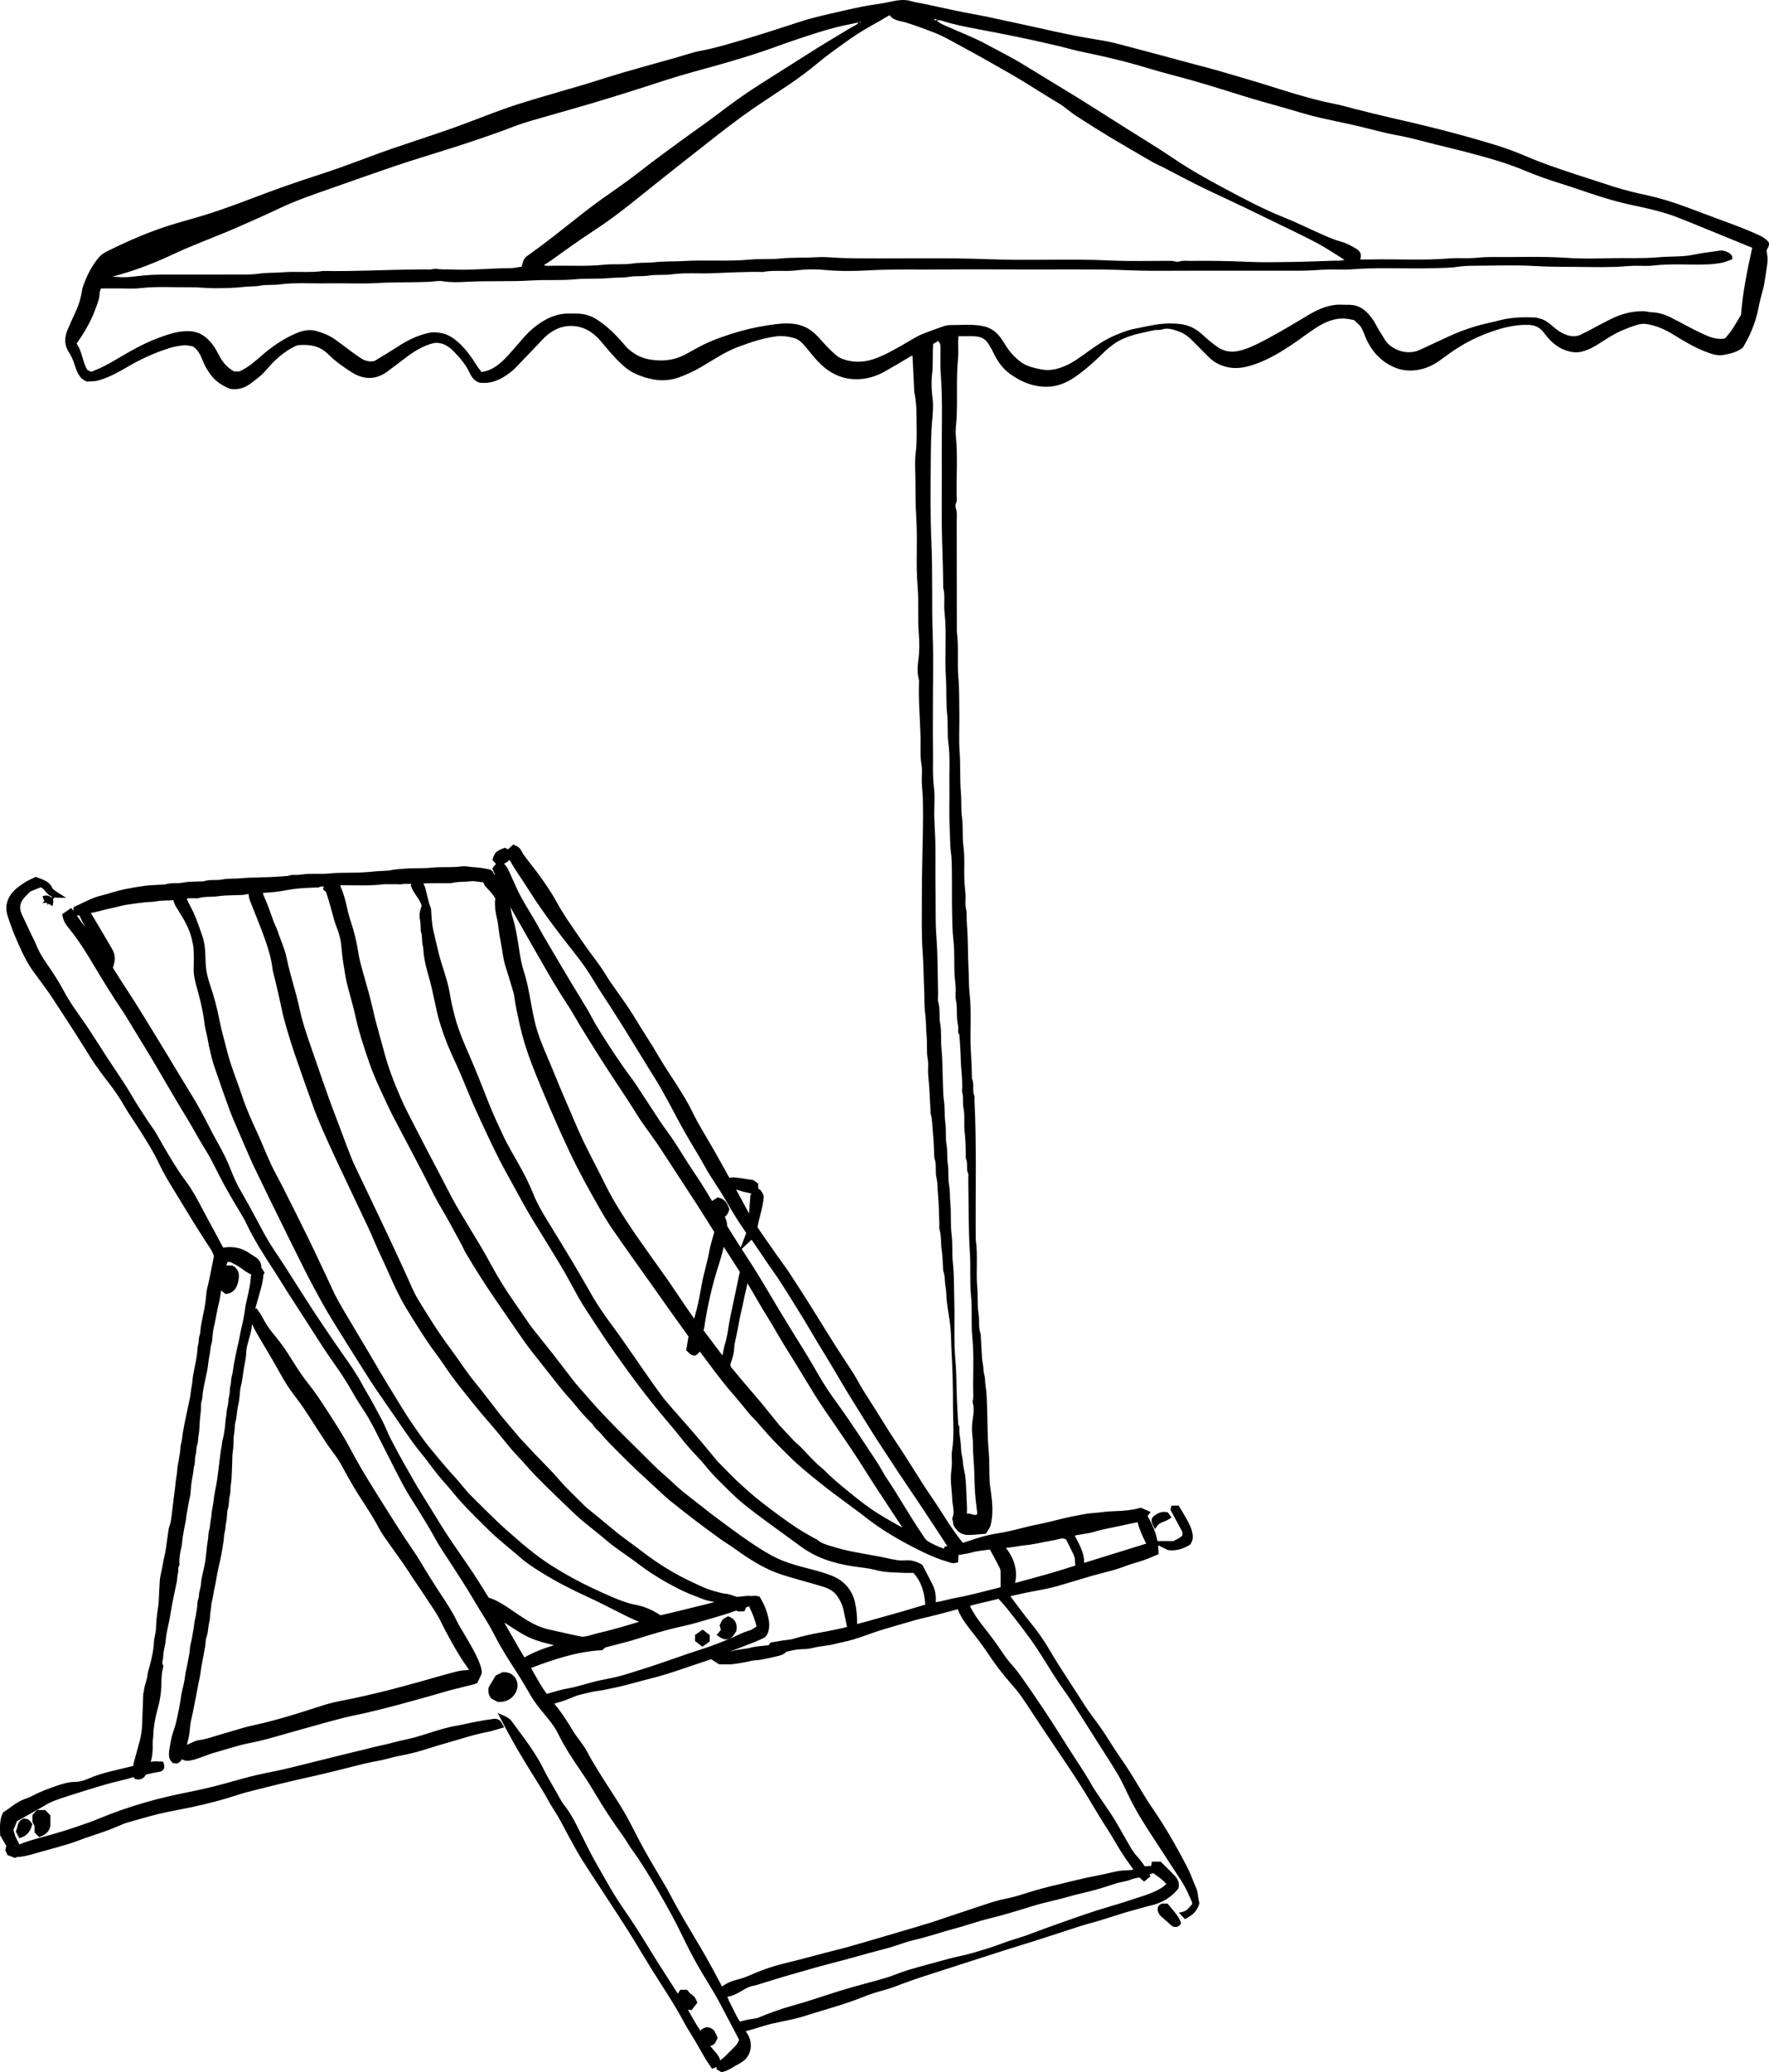 <?xml version="1.0" encoding="UTF-8"?>
<svg id="b" data-name="Layer 2" xmlns="http://www.w3.org/2000/svg" width="328.401" height="384.649" viewBox="0 0 328.401 384.649">
  <g id="c" data-name="Layer 1">
    <g>
      <path d="m244.369,60.809c1.62-1.037,3.37-1.809,5.371-1.658.565.042,1.123.179,1.627.263,1.159,1.016,1.348,1.268,1.737,2.205.276.665.527,1.344.862,1.979,1.071,2.023,2.596,3.56,4.722,4.521,1.47.665,3.005.795,4.51.549,1.366-.223,2.691-.784,3.86-1.596.974-.679,1.914-1.409,2.901-2.067,1.87-1.249,3.855-2.281,5.96-3.084,2.538-.968,5.115-1.71,7.868-1.61,1.165.042,2.071.444,2.82,1.446,1.064,1.423,2.322,2.705,4.089,3.295.939.312,1.84.484,2.892.237,1.347-.316,2.468-.984,3.577-1.7,1.25-.807,2.494-1.618,3.863-2.207.9-.386,1.815-.751,2.751-1.032.574-.172,1.223-.304,1.802-.214,1.826.279,3.513,1.005,5.072,1.977,1.917,1.196,3.852,2.342,5.966,3.165,1.081.419,2.185.816,3.339.607,1.222-.221,2.466-.474,3.607-1.377.397-.739.926-1.584,1.323-2.488.671-1.53,1.225-3.102,1.54-4.756.219-1.149.504-2.289.822-3.416.26-.921.393-1.856.521-2.796.123-.905.317-1.805.371-2.714.035-.598-.123-1.209-.201-1.863.2-.432.609-.856.405-1.498-.657-.851-1.649-1.26-2.631-1.698-2.175-.97-4.417-1.765-6.647-2.593-1.945-.723-3.886-1.454-5.829-2.181-2.401-.898-4.843-1.682-7.345-2.225-2.143-.465-4.269-.972-6.356-1.639-2.439-.781-4.874-1.574-7.306-2.37-3.009-.988-6.005-2.005-8.916-3.263-1.94-.839-3.921-1.551-5.948-2.172-3.318-1.018-6.657-1.935-10.019-2.795-3.183-.814-6.379-1.56-9.581-2.289-2.096-.479-4.178-1.018-6.266-1.535-1.355-.335-2.695-.753-4.065-1.005-2.086-.384-4.12-.967-6.154-1.537-2.429-.684-4.822-1.495-7.238-2.226-2.632-.795-5.269-1.574-7.912-2.335-1.448-.416-2.911-.781-4.366-1.174-1.965-.53-3.927-1.067-5.893-1.593-1.529-.411-3.06-.812-4.591-1.218-1.457-.384-2.91-.784-4.373-1.147-.77-.191-1.553-.337-2.335-.477-1.457-.26-2.921-.479-4.376-.753-1.448-.274-2.889-.584-4.331-.891-.961-.204-1.916-.43-2.875-.64-1.514-.333-3.029-.663-4.544-.991-1.661-.361-3.321-.728-4.985-1.077-.964-.202-1.934-.374-2.901-.561-1.076-.209-2.155-.405-3.228-.632-1.923-.405-3.841-.833-5.762-1.242-.817-.174-1.656-.267-2.447-.516-.341-.109-.66-.156-1.002-.184-1.203-.095-2.347.212-3.51.446-1.491.3-3.012.453-4.503.754-2.078.418-4.143.905-6.21,1.381-1.73.4-3.456.814-5.15,1.361-3.702,1.198-7.397,2.419-11.13,3.512-2.464.721-4.924,1.468-7.461,1.942-1.626.305-3.202.875-4.801,1.325-3.201.9-6.41,1.772-9.601,2.703-2.428.709-4.828,1.512-7.251,2.237-2.93.877-5.877,1.696-8.806,2.577-2.06.619-4.122,1.242-6.146,1.968-3.239,1.163-6.43,2.461-9.674,3.609-3.704,1.311-7.45,2.505-11.167,3.781-1.786.612-3.553,1.279-5.322,1.942-2.617.981-5.241,1.937-7.904,2.795-4.277,1.377-8.519,2.861-12.716,4.474-2.471.947-4.96,1.858-7.475,2.682-2.367.777-4.783,1.402-7.167,2.125-4.215,1.281-8.241,3.03-12.179,4.986-.575.288-1.175.646-1.578,1.128-1.287,1.537-2.195,3.309-2.883,5.189-.129.353-.232.725-.286,1.098-.218,1.514-.711,2.933-1.374,4.305-.43.889-.81,1.802-1.214,2.703-.689,1.532-.728,3.017.244,4.467.274.409.489.865.674,1.321.269.667.453,1.367.734,2.026.383.9.907,1.693,1.958,1.988.62-.112,1.249-.002,1.919-.186,2.124-.579,3.993-1.665,5.86-2.744,2.345-1.356,4.792-2.461,7.367-3.272.897-.281,1.844-.461,2.78-.549.586-.054,1.197.149,1.664.219,1.028.693,1.425,1.656,1.813,2.616.49,1.218,1.15,2.31,2.041,3.289.884.972,2,1.521,3.044,1.97,1.583.237,2.846-.226,3.977-1.114.664-.521,1.36-1.014,1.966-1.596.724-.696,1.342-1.502,2.05-2.214,1.116-1.123,2.355-2.095,3.764-2.832.299-.158.623-.33.948-.358,2.024-.182,3.948.123,5.442,1.621,1.318,1.323,2.821,2.382,4.371,3.377,2.194,1.409,4.435,1.516,6.617-.056,1.243-.896,2.448-1.846,3.674-2.767,1.5-1.125,3.092-2.088,4.932-2.54.421-.104.909-.074,1.338.023,1,.221,1.81.842,2.491,1.553,1.141,1.191,2.227,2.439,2.923,3.972.377.83.953,1.488,1.759,1.768,1.766.244,3.275-.251,4.665-1.128.678-.428,1.351-.902,1.911-1.468,1.828-1.853,3.592-3.767,5.404-5.635.426-.439.915-.832,1.425-1.17,1.431-.953,3.046-1.309,4.714-1.033,1.85.304,3.32,1.389,4.501,2.8,1.243,1.484,2.467,2.982,3.899,4.295.649.595,1.333,1.137,2.139,1.535,1.163.572,2.35.961,3.641,1.207,1.729.33,3.359.158,4.942-.432,1.346-.502,2.666-1.125,3.911-1.842,2.241-1.293,4.368-2.793,6.808-3.714,1.268-.477,2.548-.93,3.849-1.305,1.051-.302,2.132-.519,3.215-.681,1.153-.172,2.312-.009,3.426.298.973.27,1.635,1.026,2.251,1.772,1.205,1.458,2.339,2.977,3.9,4.095,1.322.946,2.791,1.565,4.399,1.728,2.184.221,4.258-.265,6.176-1.328,1.498-.83,2.969-1.71,4.441-2.588.274-.163.511-.372.819-.389.103,2.13.204,4.214.304,6.298.006.116-.012.237.011.349.299,1.432.424,2.888.427,4.337.005,2.398.139,4.798-.167,7.2-.167,1.305-.071,2.646-.051,3.97.04,2.712.009,5.419.18,8.135.264,4.181-.118,8.381.247,12.573.253,2.893-.025,5.809.216,8.719.139,1.679.132,3.391-.109,5.098-.165,1.167-.166,2.391.153,3.57-.134,3.456.166,6.9.272,10.347.055,1.775-.128,3.547.185,5.328.187,1.058.011,2.177.05,3.267.039,1.072.188,2.142.208,3.216.036,1.868.032,3.74.005,5.609-.059,4.151-.206,8.303-.194,12.454.011,3.41-.109,6.821.145,10.238.175,2.346.168,4.717.284,7.077.072,1.463-.01,2.923.191,4.396.186,1.365.123,2.768.262,4.154.142,1.419-.058,2.853.214,4.281.157.828.019,1.71.06,2.565.043.881.159,1.758.212,2.637.095,1.54.166,3.082.247,4.623.004.077-.014.16.008.232.353,1.147.297,2.349.425,3.523.167,1.532.182,3.079.263,4.619.002.04-.01.082.004.118.484,1.209.083,2.509.416,3.758.221.828.138,1.746.231,2.626.206,1.954.201,3.932.28,5.902.013.311-.058.642.026.932.366,1.267.215,2.582.416,3.867.189,1.211.182,2.453.261,3.679.005.077.004.158.031.226.346.909.239,1.882.409,2.819.184,1.016.151,2.067.278,3.093.188,1.51.493,3.009.639,4.523.146,1.496.123,3.007.211,4.51.204,3.444.263,6.9.264,10.351,0,2.667.249,5.34-.176,8.007-.133.837.002,1.712-.035,2.568-.038.881-.195,1.758-.191,2.637.004.958.131,1.916.205,2.874.053.686.051,1.365.174,2.06.144.807.226,1.695-.136,2.475.066.289.171.546.173.805.004.333.141.57.316.84.613.953,1.485,1.428,2.585,1.41,1.032-.019,2.061-.144,3.174-.228.314-.539.76-1.03.899-1.595.382-1.549.386-3.154.219-4.728-.056-.523-.126-1.058-.183-1.589-.057-.53-.172-1.054-.204-1.586-.12-1.968-.021-3.939-.2-5.914-.248-2.735-.195-5.496-.297-8.245-.047-1.27-.07-2.551-.273-3.798-.112-.689-.049-1.403-.239-2.046-.149-.503-.137-.984-.192-1.475-.059-.528-.184-1.051-.221-1.579-.099-1.46-.168-2.921-.248-4.382-.002-.039.011-.081-.003-.116-.48-1.207-.194-2.5-.403-3.751-.27-1.623-.096-3.302-.243-4.965-.259-2.926.159-5.888-.276-8.821-.073-8.63.189-17.263-.239-25.891-.013-.27.079-.582-.022-.811-.449-1.021.043-2.161-.439-3.167-.028-1.658-.087-3.312-.195-4.97-.236-3.637.165-7.295-.257-10.937-.159-1.375-.1-2.772-.177-4.161-.158-2.86-.076-5.733-.311-8.596-.082-.995.036-1.991-.187-2.996-.173-.781-.025-1.63-.066-2.446-.04-.802-.163-1.6-.207-2.402-.122-2.24.102-4.481-.2-6.73-.23-1.712-.007-3.467-.246-5.205-.21-1.521-.075-3.072-.206-4.619-.218-2.575-.06-5.177-.253-7.77-.167-2.247,0-4.517-.046-6.777-.047-2.281.032-4.556-.175-6.845-.253-2.807.099-5.653-.281-8.47-.005-6.817-.006-13.635-.023-20.452-.002-.842.113-1.693-.168-2.53-.093-.277-.101-.665.023-.916.211-.421.152-.837.141-1.253-.095-3.763.228-7.53-.163-11.291-.111-1.067.087-2.153.143-3.226.19-3.679-.096-7.372.263-11.052.105-1.081.015-2.179.023-3.27.002-.298.034-.595.054-.918,1.046,0,2.02-.037,2.989.011.902.044,1.767.312,2.33,1.063.452.603.831,1.277,1.158,1.96.757,1.581,1.705,2.977,3.17,4.012,2.012,1.423,4.153,2.332,6.675,2.332,2.094.002,3.866-.784,5.506-1.942,2.025-1.43,3.838-3.116,5.596-4.861.27-.268.597-.479.893-.725,2.066-1.71,4.594-2.239,7.116-2.782.37-.081.738-.181,1.112-.226.382-.049.801.044,1.153-.077,1.099-.377,2.118-.044,3.114.309,1.017.358,1.89.981,2.649,1.765,1.002,1.035,2.028,2.049,3.046,3.067,1.067,1.068,2.41,1.667,3.846,1.907,1.525.254,3.048-.063,4.517-.56,2.399-.812,4.573-2.068,6.673-3.449,1.662-1.093,3.225-2.337,4.899-3.407ZM173.889,3.747h-.554c.329-.281.475-.289.554,0Zm-12.163,1.037c1.139-.619,2.249-1.293,3.412-1.967.762,1.058,2.003,1.039,3.061,1.37,1.732.542,3.425,1.163,5.118,1.818,1.887.73,3.607,1.767,5.366,2.712,2.997,1.609,5.952,3.303,8.907,4.991,3.064,1.751,5.988,3.716,9.023,5.505,1.085.64,2.01,1.546,3.069,2.235,2.108,1.377,4.239,2.719,6.395,4.019,2.616,1.575,5.264,3.098,7.908,4.628.557.323,1.164.558,1.738.853,2.727,1.402,5.42,2.874,8.186,4.195,3.103,1.481,6.234,2.903,9.316,4.428,2.103,1.04,4.227,2.035,6.333,3.068,1.726.846,3.46,1.681,5.151,2.595,1.235.665,2.407,1.449,3.605,2.184.374.23.74.472,1.258.805-.298.084-.423.146-.551.151-.389.018-.779.007-1.168.018-2.709.081-5.418.198-8.128.237-2.687.04-5.379.1-8.062-.025-3.578-.167-7.153-.211-10.732-.174-.684.007-1.367-.114-2.068.135-.383.135-.89-.13-1.343-.133-3.817-.026-7.641.107-11.45-.077-7.463-.363-14.931.063-22.386-.232-8.876-.351-17.751-.037-26.624-.202-1.816-.033-3.639-.281-5.442-.172-2.284.139-4.579.018-6.842.246-1.901.193-3.796.023-5.679.2-4.032.381-8.076.025-12.102.26-1.856.109-3.72.028-5.558.228-1.313.144-2.636.028-3.922.226-1.78.275-3.565.04-5.328.23-3.489.374-6.981.095-10.47.211-.225.007-.451,0-.735-.158.427-.268.868-.519,1.279-.811,1.312-.928,2.606-1.881,3.922-2.802,1.315-.921,2.633-1.84,3.98-2.714,2.283-1.482,4.472-3.091,6.604-4.779,1.567-1.24,3.117-2.502,4.681-3.747,2.224-1.768,4.443-3.544,6.682-5.293,3.174-2.482,6.312-5.016,9.566-7.389,2.868-2.093,5.878-3.991,8.821-5.982,1.874-1.268,3.683-2.617,5.423-4.07,1.499-1.253,3.093-2.395,4.682-3.533,1.646-1.177,3.32-2.316,5.103-3.288Zm-1.988-.798c.025.049.051.1.076.151-.115.019-.23.039-.345.06.089-.07.179-.14.269-.211ZM32.294,47.127c2.462-1.167,5.022-2.126,7.541-3.174,1.154-.479,2.326-.919,3.469-1.425,2.847-1.256,5.708-2.486,8.515-3.828,3.287-1.572,6.727-2.709,10.153-3.916,3.775-1.332,7.546-2.674,11.337-3.956,3.289-1.112,6.62-2.098,9.928-3.153,4.14-1.321,8.263-2.686,12.323-4.247,2.005-.77,4.104-1.303,6.17-1.91,2.717-.796,5.45-1.54,8.164-2.347,2.642-.784,5.273-1.607,7.902-2.433,2.809-.882,5.596-1.833,8.417-2.675,3.075-.916,6.188-1.702,9.263-2.616,2.711-.807,5.425-1.626,8.079-2.598,2.696-.989,5.415-1.902,8.15-2.767,2.13-.674,4.282-1.261,6.485-1.661.394-.072.768-.239,1.18-.189-.386.461-.962.633-1.451.933-2.051,1.254-4.131,2.461-6.168,3.735-3.46,2.163-6.888,4.374-10.343,6.545-2.886,1.814-5.646,3.798-8.352,5.87-2.126,1.626-4.346,3.132-6.505,4.716-2.472,1.814-4.96,3.609-7.371,5.5-1.901,1.493-3.856,2.898-5.84,4.275-1.983,1.375-3.923,2.819-5.817,4.316-2.982,2.354-5.936,4.742-9.032,6.947-.407.291-.867.57-1.143.965-.266.382-.325.907-.507,1.465-.614.084-1.362.277-2.111.279-3.608.009-7.206.416-10.817.253-.95-.042-1.914.025-2.846-.119-.514-.077-.939.144-1.422.119-.893-.047-1.791-.004-2.687.004-5.632.04-11.26.372-16.895.26-2.546.374-5.117.04-7.661.256-1.428.121-2.87.032-4.27.242-1.395.211-2.775.168-4.161.175-4.791.025-9.582.002-14.373.012-1.807.005-3.599.225-5.395.419-1.106.121-2.236.023-3.362-.04,3.97-1.03,7.758-2.482,11.453-4.231Zm145.169,138.55c.261,1.119.114,2.233.204,3.346.043.53.144,1.054.215,1.584.067.488-.143,1.014.204,1.468.04.053.02.153.025.23.08,1.305.208,2.609.229,3.916.033,2.126.411,4.239.251,6.372.317,1.014.068,2.091.269,3.089.304,1.509.028,3.017.22,4.503.209,1.619.199,3.233.21,4.853.478.884.004,1.914.438,2.814.093.191.024.46.026.695.004.623-.002,1.246.011,1.868.077,4.072.015,8.152.289,12.209.18,2.675-.046,5.353.217,8.005.25,2.517-.021,5.042.229,7.537.366,3.647.067,7.288.182,10.928.011.337-.072.675-.133,1.191.28.83.23,1.912.065,2.912-.186,1.128-.244,2.261-.097,3.342.18,1.318.058,2.625.18,3.93.191,2.044.181,4.095.281,6.14.033.675.123,1.37.18,2.056.054.647.159,1.289.233,1.935.018.153.003.311.003.502-.674.398-1.2-.34-1.888-.082,0-.596.016-1.021-.003-1.444-.075-1.696-.128-3.395-.257-5.088-.06-.789-.289-1.565-.416-2.351-.091-.563-.071-1.128-.215-1.703-.22-.881-.194-1.823-.29-2.737-.06-.567-.154-1.13-.226-1.695-.068-.526.133-1.089-.209-1.582-.038-.056-.015-.153-.019-.232-.079-1.502-.171-3.003-.231-4.507-.094-2.36-.061-4.73-.274-7.077-.328-3.607-.108-7.214-.21-10.819-.071-2.512-.007-5.04-.276-7.531-.18-1.667,0-3.332-.21-4.97-.258-2.009-.063-4.024-.254-6.017-.103-1.077-.032-2.168-.222-3.216-.239-1.312-.042-2.633-.236-3.919-.186-1.233-.028-2.482-.241-3.681-.234-1.318-.04-2.63-.217-3.924-.189-1.384-.077-2.784-.264-4.149-.116-.849-.14-1.684-.172-2.526-.092-2.439-.055-4.888-.294-7.31-.149-1.509.036-3.037-.235-4.505-.247-1.335.028-2.689-.354-4.007-.136-.467-.024-1.005-.036-1.512-.087-3.528-.037-7.067-.309-10.58-.222-2.872-.113-5.733-.163-8.598-.05-2.844.009-5.688-.029-8.53-.024-1.775-.168-3.547-.207-5.321-.039-1.753.155-3.524-.054-5.253-.301-2.482-.128-4.954-.179-7.43-.051-2.491-.015-4.984-.016-7.477-.001-4.44.126-8.886-.034-13.319-.209-5.789.012-11.584-.249-17.361-.234-5.17-.15-10.331-.113-15.494.016-2.277.045-4.574.238-6.842.122-1.432.279-2.877.101-4.272-.193-1.516-.278-3.035-.104-4.509.219-1.861.066-3.712.204-5.684.313-.179.605-.346.958-.547.342.379.411.8.411,1.263,0,1.596-.08,3.202.039,4.789.386,5.123.157,10.251.198,15.377.041,5.102-.09,10.207.05,15.305.083,3.021.207,6.044.208,9.066.394,1.486.08,3.01.243,4.502.443,4.068-.005,8.152.261,12.214.151,2.284-.006,4.577.239,6.838.189,1.744-.018,3.488.211,5.202.353,2.633.145,5.263.193,7.893.048,2.609-.088,5.224.056,7.826.088,1.581.027,3.179.245,4.733.174,1.24.144,2.461.166,3.689.039,2.26-.009,4.519.032,6.777.036,1.932.031,3.875.254,5.788.253,2.17.084,4.337.212,6.5.046.763.165,1.523.203,2.286.039.777-.116,1.589.056,2.33Zm53.48-120.805c-1.256.407-2.535.605-3.818.118-.386-.147-.766-.344-1.105-.581-1.011-.709-1.95-1.502-2.856-2.346-1.107-1.03-2.503-1.725-3.951-1.896-1.506-.179-3.061-.161-4.619.091-1.387.225-2.753.547-4.129.807-1.099.207-2.163.653-3.209,1.075-1.853.747-3.503,1.849-5.124,3.009-1.394.996-2.753,2.063-4.344,2.749-1.442.623-2.877,1.002-4.523.67-1.408-.284-2.762-.589-3.896-1.472-.694-.54-1.334-1.177-1.889-1.86-.771-.949-1.284-2.081-2.103-3.01-.76-.863-1.67-1.421-2.779-1.661-2.069-.451-4.168-.207-6.254-.221-.515-.004-1.046.177-1.546.349-1.176.404-2.344.837-3.503,1.289-.49.191-.961.44-1.421.698-.831.467-1.641.968-2.47,1.439-1.718.975-3.432,1.953-5.327,2.57-1.925.626-3.839.637-5.724-.077-.907-.344-1.591-1.068-2.278-1.73-.836-.805-1.575-1.709-2.383-2.542-.728-.751-1.565-1.381-2.54-1.767-.593-.233-1.236-.388-1.87-.465-1.548-.186-3.1.03-4.617.254-2.388.353-4.744.916-7.047,1.663-1.834.596-3.653,1.237-5.368,2.13-.879.456-1.751.93-2.61,1.423-1.702.977-3.501,1.426-5.483,1.321-1.522-.079-2.948-.365-4.237-1.177-.671-.423-1.292-.882-1.831-1.521-1.593-1.888-3.32-3.674-5.439-4.984-1.001-.619-2.151-.96-3.355-.998-.622-.021-1.246-.012-1.869-.011-2.28.011-4.177.988-5.95,2.319-1.688,1.27-2.927,2.951-4.314,4.505-1.255,1.407-2.51,2.861-4.305,3.639-.441.191-.933.265-1.454.407-.366-.5-.714-.911-.993-1.365-.87-1.416-1.845-2.763-3.047-3.902-.905-.856-1.896-1.612-3.193-1.926-.86-.207-1.729-.274-2.522-.102-2.009.437-3.866,1.295-5.599,2.428-1.561,1.021-3.172,1.967-4.545,2.812-1.306.258-2.146-.268-2.927-.805-1.514-1.042-2.953-2.189-4.454-3.253-.999-.707-2.12-1.149-3.307-1.498-1.694-.498-3.164.061-4.606.749-1.94.926-3.696,2.139-5.345,3.54-1.366,1.16-2.682,2.423-4.428,3.198h-.964c-1.391-.726-2.273-1.907-2.957-3.274-.555-1.109-1.249-2.116-2.193-2.944-.901-.789-1.917-1.203-3.128-1.258-2.116-.095-4.05.598-5.966,1.318-2.711,1.021-5.209,2.481-7.699,3.947-.754.446-1.514.888-2.296,1.277-.742.372-1.518.672-2.279,1.003-.282-.133-.518-.247-.743-.354-.915-1.516-.918-3.382-1.994-4.891.223-.328.457-.67.689-1.014,1.219-1.8,2.216-3.721,2.944-5.761.287-.807.643-1.626.63-2.532-.004-.288.161-.577.268-.932,1.085,0,2.168,0,3.249-.002,1.325-.004,2.664.112,3.971-.042,3.139-.37,6.28-.132,9.419-.172,1.502-.021,3.007.189,4.51.181,1.815-.009,3.64-.046,5.439-.253,1.001-.116,2.014-.047,2.986-.228,1.158-.214,2.319-.068,3.459-.218,3.019-.395,6.045-.156,9.067-.209,3.038-.053,6.085.121,9.113-.054,3.22-.186,6.438-.095,9.652-.226.858-.035,1.755-.247,2.578-.114,1.436.233,2.867.198,4.282.116,4.053-.235,8.117-.007,12.159-.254,2.717-.165,5.436.039,8.132-.219,2.132-.204,4.265-.025,6.379-.23,1.233-.118,2.481-.035,3.687-.233,1.199-.196,2.403-.037,3.572-.225,1.428-.23,2.867-.046,4.273-.235,2.479-.333,4.959-.109,7.435-.2,3.177-.116,6.353-.312,9.534-.239,1.996-.4,4.032-.042,6.023-.279,1.706-.202,3.416-.277,5.093-.118,2.756.265,5.515.265,8.251.112,4.856-.274,9.709-.116,14.563-.172,4.907-.06,9.816-.007,14.725-.004,4.87.002,9.739-.028,14.608.016,3.11.026,6.216.246,9.331.232,9.194-.04,18.387-.005,27.58-.026,1.541-.004,3.082-.17,4.624-.212,1.518-.04,3.046.075,4.556-.042,5.045-.395,10.096-.053,15.142-.209,1.541-.047,3.099-.039,4.615-.274,1.084-.168,2.151-.172,3.227-.177,3.661-.016,7.333-.163,10.982.053,3.417.202,6.825.126,10.238.184,1.48.026,2.961.018,4.44-.023,1.23-.033,2.458-.163,3.689-.205,1.207-.039,2.428.093,3.62-.049,3.37-.402,6.747-.077,10.116-.214.875-.035,1.757-.14,2.615-.312.656-.132,1.281-.419,1.898-.632.103-.779-.416-1.102-.86-1.323-.46-.23-.996-.368-1.564-.274-1.539.254-3.102.389-4.623.719-2.211.479-4.454.296-6.67.5-2.793.256-5.578.121-8.366.168-2.765.044-5.542.153-8.295-.039-4.856-.339-9.708-.126-14.561-.17-1.228-.011-2.457.17-3.688.211-1.246.042-2.5-.068-3.739.037-4.966.421-9.94.095-14.908.202-.582.014-1.164.002-1.802.002.317-.891.081-1.503-.724-1.986-.918-.549-1.822-1.046-2.879-1.333-1.232-.335-2.416-.868-3.592-1.384-2.312-1.011-4.57-2.158-6.913-3.089-3.881-1.544-7.553-3.512-11.221-5.468-3.205-1.709-6.378-3.503-9.402-5.547-2.945-1.991-5.996-3.824-9.002-5.726-2.899-1.833-5.787-3.688-8.704-5.493-3.254-2.016-6.545-3.972-9.801-5.982-2.348-1.451-4.81-2.684-7.238-3.986-2.545-1.367-5.248-2.358-7.864-3.553-.459-.211-.933-.43-1.249-.861.263.007.542-.039.78.04,2.232.735,4.527,1.179,6.832,1.609,2.381.444,4.757.919,7.132,1.4,2.481.5,4.948,1.068,7.415,1.633,1.324.304,2.63.688,3.953.996,1.325.309,2.664.556,3.99.856,1.51.342,3.018.689,4.517,1.074,3.102.798,6.149,1.81,9.246,2.603,4.206,1.077,8.337,2.379,12.474,3.674,2.803.879,5.639,1.653,8.465,2.46,2.209.632,4.403,1.344,6.645,1.826,1.885.405,3.772.814,5.656,1.226,1.731.379,3.442.847,5.164,1.263.881.212,1.763.43,2.655.588,1.973.347,3.911.835,5.848,1.344,2.589.679,5.202,1.27,7.791,1.949,3.609.949,7.199,1.944,10.654,3.398,2.184.918,4.433,1.703,6.698,2.405,2.343.725,4.646,1.563,6.977,2.309,2.148.688,4.337,1.277,6.562,1.744,2.8.584,5.603,1.23,8.28,2.288,1.862.737,3.716,1.495,5.57,2.251,2.692,1.096,5.381,2.202,8.065,3.3-.897,4.072-1.765,8.231-2.078,12.461-.578.947-1.127,1.907-1.739,2.828-.38.57-.853,1.081-1.224,1.542-1.709.309-3.079-.354-4.41-.979-1.936-.907-3.796-1.975-5.709-2.935-1.096-.549-2.258-.902-3.504-.944-.492-.018-.978-.191-1.469-.202-2.174-.044-4.216.521-6.146,1.479-1.498.744-2.961,1.556-4.441,2.335-.269.142-.56.244-.822.396-1.088.632-2.181.521-3.284.054-.71-.3-1.333-.723-1.926-1.219-.842-.705-1.654-1.482-2.796-1.709-.259-.051-.514-.165-.772-.17-1.052-.019-2.108-.07-3.154.009-1.097.084-2.214.193-3.268.484-1.456.404-2.943.656-4.396,1.081-1.822.533-3.578,1.191-5.292,1.989-1.753.816-3.513,1.619-5.262,2.446-2.492,1.175-5.505-.146-6.535-1.935-.494-.858-1.088-1.661-1.53-2.544-.49-.977-1.102-1.839-1.891-2.588-.872-.826-1.9-1.272-3.107-1.291-.429-.007-.858.009-1.285-.016-2.266-.13-4.27.688-6.154,1.798-2.429,1.432-4.827,2.912-7.314,4.246-1.575.846-3.135,1.709-4.842,2.26Z" stroke-width="0"/>
      <path d="m222.428,352.049c-.076-.558-.155-1.132-.417-1.702-.223-.488-.419-.984-.617-1.482-.277-.698-.564-1.421-.922-2.116-2.271-4.402-4.363-7.951-6.584-11.172-.762-1.103-1.472-2.281-2.158-3.417l-.343-.567c-1.092-1.805-2.221-3.672-3.478-5.433-.629-.881-1.221-1.818-1.793-2.725-.461-.733-.924-1.465-1.41-2.179-.482-.709-.991-1.4-1.5-2.091-.699-.949-1.421-1.932-2.053-2.935-.771-1.228-1.562-2.44-2.354-3.654-1.352-2.072-2.75-4.214-4.01-6.388-.951-1.64-2.125-3.312-3.589-5.109-.967-1.188-1.868-2.4-2.822-3.684-.27-.363-.541-.728-.816-1.096l2.444-.542c.742-.16,1.489-.3,2.235-.44,1.3-.246,2.646-.496,3.958-.867,1.975-.556,3.924-1.151,5.403-1.607.993-.307,2.023-.574,3.018-.832.833-.216,1.666-.433,2.491-.674.551-.161,1.092-.36,1.632-.558.575-.211,1.169-.428,1.758-.589,1.255-.342,2.56-.814,3.988-1.442l.583-.254v-.311c0-.451-.032-.895-.085-1.339l1.734.854.149.046c.236.032.47.046.703.046,1.092,0,2.172-.333,3.282-1.014l.138-.128c.604-.842.475-1.718.295-2.388-.284-1.056-.811-1.96-1.32-2.833-.114-.196-.228-.391-.339-.589-.146-.258-.304-.509-.468-.772l-.361-.581h-.949l-.401.042-.078.381c-.038.114-.109.328.008.547.206.393.421.781.635,1.168l1.493,2.751v.637c-.312.361-.754.586-1.3.865-.125.063-.251.128-.381.196h-2.959c-.286-1.521-.884-3.039-1.84-4.647l.594-.74-1.828-.807-.59.147c-.273.072-.532.14-.795.181-.782.119-1.42.195-2.006.239-.439.032-.881.049-1.322.065-.773.03-1.572.06-2.359.174-.481.07-.964.109-1.446.149-.648.053-1.318.105-1.98.233l-.687.13c-1.127.212-2.292.432-3.428.719-1.498.377-3.241.809-4.978,1.153-.818.163-1.63.368-2.44.572l-.129.033c-1.46.37-3.017.751-4.603.995-1.934.3-3.792.889-5.512,1.482-.245.086-.492.161-.738.237l-.037.012c-1.227-1.516-2.418-3.224-3.732-5.351-.628-1.016-1.309-2.018-1.968-2.986-.471-.691-.941-1.382-1.396-2.084-.672-1.037-1.329-2.082-1.986-3.128-.539-.86-1.08-1.718-1.628-2.572-.454-.709-.918-1.407-1.382-2.109-.492-.742-.983-1.482-1.462-2.233-.593-.928-1.175-1.865-1.755-2.803-.397-.64-.796-1.282-1.197-1.921-.291-.463-.587-.923-.883-1.382-.428-.663-.856-1.328-1.268-2.003-.257-.419-.496-.851-.735-1.281-.285-.512-.569-1.025-.882-1.519-.583-.925-1.183-1.839-1.783-2.753-.476-.725-.952-1.451-1.42-2.181-.629-.981-1.243-1.972-1.857-2.963l-1.593-2.565c-.574-.928-1.149-1.856-1.734-2.777-1.192-1.874-2.384-3.749-3.61-5.602-.458-.689-.945-1.361-1.432-2.033-.283-.388-.565-.777-.842-1.17-.978-1.393-1.947-2.789-2.917-4.186-.195-.281-.384-.567-.555-.825l-.102-.154c.122-.786.323-1.56.518-2.31.284-1.096.579-2.232.626-3.396l.004-.098-.035-.091c-.163-.428-.383-1.003-.99-1.311v-.896l-.907-.66-1.119-.17c-.793-.125-1.547-.242-2.305-.326-.318-.035-.623.016-.921.065l-.092.016-.761-1.372c-.69-1.244-1.388-2.503-2.101-3.756-.442-.777-.896-1.546-1.35-2.314-.408-.691-.817-1.382-1.216-2.079-.411-.718-.889-1.572-1.319-2.467-1.169-2.439-2.659-4.714-4.099-6.916l-.77-1.179c-.58-.893-1.124-1.809-1.668-2.726-.338-.567-.675-1.133-1.019-1.695-.398-.647-.806-1.289-1.214-1.93-.26-.407-.519-.814-.775-1.223-.275-.44-.548-.882-.819-1.325-.551-.898-1.102-1.795-1.688-2.668-.596-.889-1.216-1.763-1.836-2.637-.479-.674-.958-1.349-1.426-2.032-.297-.432-.575-.877-.853-1.323-.311-.495-.621-.991-.955-1.47-.464-.665-.947-1.316-1.43-1.968-.414-.56-.829-1.119-1.232-1.688-.924-1.303-1.827-2.625-2.728-3.944l-.222-.325c-.438-.64-.865-1.288-1.277-1.947-.438-.7-.829-1.332-1.182-1.988-1.037-1.932-2.289-3.724-3.262-5.07-.521-.719-1.068-1.421-1.613-2.121-.363-.467-.726-.933-1.082-1.405-.219-.291-.495-.675-.685-1.075-.249-.528-.646-.87-1.287-1.114l-.277-.105-.935.875-.63-.293-.193.081c-1.382.581-1.632.76-2.006,1.94l-.082.26.668.733c-.154.133-.296.321-.526.639l-.163.223.115.253c.143.314.284.632.426.947-.048-.037-.098-.074-.148-.111-.037-.028-.076-.056-.116-.088-.112-.756-.927-.893-1.339-.963l-.178-.032c-.775-.149-1.498-.237-2.213-.27-.257-.012-.515-.047-.774-.081-.504-.067-1.024-.137-1.568-.06-.937.132-1.91.132-2.852.135-.844,0-1.718.002-2.581.095-.84.089-1.703.096-2.537.104-.667.005-1.332.011-1.998.054l-.442.028c-.964.06-1.962.123-2.96.354-.346.021-.692.039-1.038.056-.765.039-1.555.077-2.335.163-1.409.154-2.857.168-4.257.181-.652.005-1.303.011-1.954.03-.409.012-.818.049-1.227.088-.493.046-.97.072-1.432.086l-.574-.004c-.749-.007-1.494-.007-2.24.019-.392.014-.782.061-1.174.109-.234.028-.469.056-.705.077-.169.012-.34.009-.509.004-.41-.009-.87-.023-1.331.186h-.004l-.996.07c-.714.053-1.429.105-2.144.135-.663.032-1.328.046-1.992.061-1.271.032-2.586.063-3.879.189-.407.039-.818.044-1.225.051-.648.011-1.318.019-1.975.158-.45.093-.913.096-1.404.098-.675.004-1.374.007-2.082.246-.053-.002-.105-.004-.157-.002-.371.019-.744.028-1.117.037-.886.019-1.802.04-2.692.221-.391.079-.796.082-1.225.086-.643.005-1.307.011-2.02.26-.07-.004-.139-.009-.206-.002-.338.019-.678.035-1.016.049-.775.035-1.576.07-2.366.172-2.631.346-4.74.788-6.639,1.393-.379.123-.766.223-1.153.323-.58.151-1.179.307-1.755.532-.842.328-1.668.728-2.466,1.112-.344.167-.689.332-1.037.496l-.275.126v.674l-.398-.546-1.672,1.156.045.293c.163,1.067.751,1.795,1.271,2.437,1.733,2.14,3.194,4.495,4.394,6.514,2.011,3.386,3.614,5.947,5.198,8.307.835,1.244,1.625,2.558,2.389,3.826.329.546.659,1.095.993,1.639l.182.296c.705,1.149,1.411,2.296,2.103,3.453.462.77.914,1.549,1.367,2.325l1.382,2.363c.646,1.103,1.293,2.209,1.947,3.309.36.603.725,1.205,1.09,1.807.429.707.858,1.412,1.277,2.123.349.593.688,1.193,1.027,1.791.582,1.028,1.185,2.091,1.831,3.11.792,1.247,1.472,2.593,2.128,3.893.206.409.412.816.622,1.223,1.168,2.261,2.463,4.454,3.575,6.302l.169.281c.404.667.821,1.356,1.153,2.06,1.432,3.033,3.205,5.814,5.049,8.631.545.833,1.069,1.677,1.595,2.523.383.618.768,1.237,1.159,1.851.612.958,1.232,1.912,1.85,2.867.461.711.923,1.421,1.381,2.133.405.63.807,1.26,1.209,1.893.614.963,1.227,1.926,1.852,2.882.849,1.298,1.569,2.358,2.269,3.332,1.339,1.868,2.596,3.849,3.737,5.891.479.858,1.025,1.688,1.551,2.491l.441.675c.871,1.344,1.608,2.805,2.321,4.217.205.407.41.814.618,1.218.502.974.995,1.953,1.488,2.932.85,1.686,1.73,3.432,2.642,5.126.659,1.223,1.411,2.41,2.139,3.561.239.375.477.753.713,1.132.955,1.533,2.072,3.36,3.114,5.268.591,1.084,1.278,2.126,1.942,3.137l.468.712c1.657,2.542,3.372,5.172,4.926,7.835.406.696.83,1.379,1.256,2.063.367.588.734,1.177,1.087,1.774.49.828.976,1.71,1.445,2.625,1.132,2.207,2.488,4.309,3.799,6.344l.518.803c.536.833,1.045,1.712,1.538,2.561.248.428.497.856.75,1.282.734,1.233,1.607,2.323,2.364,3.224.935,1.116,1.993,2.381,2.701,3.824,1.202,2.453,2.682,4.695,4.101,6.749,1.15,1.667,2.219,3.432,3.252,5.138l.491.811c1.1,1.81,2.387,3.735,4.053,6.056.32.446.611.909.903,1.374.318.505.635,1.009.986,1.491,1.708,2.346,3.225,4.895,4.634,7.303,1.922,3.291,3.399,6.028,4.648,8.616.975,2.018,1.832,3.677,2.701,5.224.623,1.109,1.295,2.21,1.945,3.277.458.753.918,1.505,1.364,2.267.475.811.924,1.661,1.356,2.486l.257.486c.682,1.293,1.36,2.588,2.038,3.884l.855,1.633c-.186.516-.453.932-.829,1.295-.278.27-.548.547-.818.825-.608.623-1.196,1.203-1.859,1.705-.119-.582-.457-1.035-.81-1.451l-.442-.514c-.202-.235-.404-.468-.603-.703l-.006-.012c.278-.068.56-.196.841-.432l.568-1.068-.612-1.275-.116-.153c-.288-.253-1.165-1.014-2.287-.118l-.097.079-.069.172c-.738-1.035-1.357-2.142-2.005-3.3-.118-.211-.235-.421-.354-.632l.685.068,1.057-1.374-.096-.249c-.202-.523-.479-1.053-1.127-1.381-.092-.047-.206-.193-.317-.333-.076-.096-.154-.196-.238-.288l-.141-.153h-1.242l-.458.73-.839-1.305c-.988-1.537-1.969-3.063-2.939-4.595-.532-.844-1.054-1.695-1.575-2.546-.447-.732-.895-1.463-1.35-2.188-.676-1.079-1.371-2.144-2.074-3.203-.325-.489-.658-.975-.991-1.461-.421-.616-.842-1.232-1.249-1.856-1.036-1.591-1.992-3.277-2.917-4.907-.339-.598-.679-1.198-1.023-1.793-1.047-1.812-1.993-3.726-2.908-5.575-.277-.56-.554-1.119-.834-1.677-.577-1.149-1.378-2.64-2.469-3.995-.274-.339-.5-.737-.686-1.081-.411-.767-.848-1.516-1.285-2.267-.629-1.082-1.28-2.202-1.836-3.342-.586-1.202-1.322-2.435-2.387-4.003-.705-1.037-1.464-2.056-2.198-3.042-.429-.575-.859-1.153-1.279-1.735-.303-.418-.673-.689-1.363-.998l-1.256-.561,1.057,2.005c.255.488.479.916.712,1.34l.301.547c.527.963,1.054,1.926,1.607,2.874.712,1.221,1.449,2.428,2.185,3.635l.191.312c.345.565.698,1.126,1.051,1.688.776,1.233,1.577,2.507,2.277,3.807.343.635.73,1.253,1.105,1.849.262.418.525.835.772,1.261.293.503.566,1.019.839,1.535.152.286.304.574.459.858l.608,1.126c.541,1.002,1.082,2.005,1.653,2.991.693,1.195,1.432,2.344,2.13,3.419.871,1.34,1.747,2.679,2.624,4.016,1.496,2.282,2.991,4.565,4.459,6.865.933,1.465,1.846,2.979,2.729,4.444.595.988,1.189,1.975,1.795,2.954.535.865,1.085,1.721,1.635,2.577.436.679.872,1.356,1.299,2.039,1.098,1.749,2.162,3.47,3.109,5.268.408.775.874,1.526,1.325,2.254.265.426.529.853.783,1.284.295.503.582,1.011.868,1.519.321.567.641,1.133.973,1.695.221.372.467.73.72,1.095l.545.803.842-.311v.416l.894.525.175-.033c.775-.151,1.406-.532,2.018-.9.264-.158.529-.319.803-.456.404-.202.793-.449,1.154-.732,1.431-1.116,1.732-3.305.688-4.982l-.123-.189c-.073-.109-.139-.207-.189-.307.802-.198,1.59-.442,2.356-.681.859-.267,1.747-.54,2.634-.744.606-.137,1.215-.263,1.825-.388,1.334-.274,2.714-.556,4.053-.984,1.122-.36,2.25-.698,3.378-1.035,2.018-.607,4.106-1.233,6.127-1.977.409-.149.815-.309,1.221-.468.642-.253,1.284-.505,1.939-.721.552-.182,1.114-.339,1.675-.495.796-.221,1.619-.451,2.41-.754,2.294-.881,4.344-1.603,6.266-2.21,1.471-.465,2.937-.94,4.403-1.418l3.093-1c2.326-.749,4.653-1.498,6.981-2.239.822-.261,1.646-.514,2.469-.77.799-.246,1.598-.493,2.395-.746.969-.307,1.935-.619,2.901-.932l2.156-.695c.581-.186,1.161-.379,1.739-.57,1.35-.447,2.745-.909,4.133-1.275,1.285-.34,2.563-.751,3.799-1.147,1.232-.396,2.507-.807,3.775-1.14.466-.123.929-.256,1.392-.389.699-.202,1.422-.411,2.135-.572,2.022-.458,3.699-1.479,4.981-3.037l.092-.179c.214-.796-.005-1.537-.673-2.263-.564-.612-1.169-1.203-1.754-1.775-.247-.242-.496-.486-.744-.733l-.139-.137h-1.633l-.113.784-1.186.098c-.091-.125-.182-.249-.272-.375-.335-.467-.682-.947-1.086-1.384-.461-.498-.885-1.086-1.371-1.903-.458-.772-.9-1.554-1.341-2.337-.552-.979-1.104-1.956-1.689-2.916-.528-.863-1.111-1.705-1.675-2.521-.302-.437-.604-.872-.898-1.312l-.387-.574c-.409-.602-.832-1.223-1.185-1.856-.84-1.509-1.795-2.967-2.719-4.379-.417-.637-.835-1.275-1.243-1.918l-.95-1.5c-.905-1.428-1.81-2.86-2.728-4.281-.852-1.319-1.73-2.623-2.613-3.919l-.124-.182c-.955-1.403-1.942-2.854-2.953-4.256-.539-.746-1.146-1.449-1.733-2.13l-.101-.116c-.621-.721-1.168-1.53-1.696-2.312-.282-.419-.564-.837-.86-1.246-.838-1.161-1.73-2.31-2.568-3.381-.759-.967-1.61-2.133-2.284-3.554.961-.293,1.933-.516,2.955-.749.769-.175,1.562-.358,2.355-.574.15.17.302.342.453.511.47.528.956,1.072,1.397,1.63,1.428,1.807,2.656,3.41,3.755,4.9.804,1.091,1.544,2.225,2.233,3.291.443.686.873,1.379,1.304,2.074.515.828,1.03,1.658,1.566,2.474.456.695.933,1.375,1.41,2.058.513.733,1.026,1.467,1.514,2.218,1.333,2.056,2.643,4.124,3.953,6.195l2.137,3.361c.811,1.263,1.649,2.572,2.421,3.882.639,1.084,1.19,2.256,1.725,3.389l.109.232c1.35,2.863,3.022,5.517,4.328,7.51,1.503,2.291,2.996,4.591,4.489,6.891l.455.691c.447.675.909,1.375,1.302,2.088.436.789.808,1.646,1.168,2.472l.171.391c.034.077.044.218.053.363.002.021.003.044.004.065-.121.128-.238.261-.354.395-.401.46-.747.858-1.316,1l-.792.198,1.131,1.188.321-.181c.889-.498,1.769-1.116,2.21-2.335.07-.17.167-.405.091-.665-.092-.323-.139-.661-.188-1.018Zm-9.006-4.144l.675-.189c.928.633,1.759,1.242,2.427,2.01-.472.488-1.049.819-1.567,1.095-1.207.646-2.544,1.068-3.837,1.475-.482.153-.963.304-1.44.467-1.13.388-2.299.733-3.429,1.068-.821.242-1.643.486-2.459.746-1.513.482-3.015,1.003-4.516,1.525l-.346.121c-1.643.57-3.281,1.153-4.916,1.746-.525.189-1.049.389-1.571.588-.677.258-1.353.514-2.036.754-.567.196-1.14.374-1.714.551-.499.154-.997.309-1.492.475-.488.165-.971.344-1.455.521-.661.244-1.321.488-1.993.696l-.695.216c-1.658.518-3.372,1.051-5.099,1.4-1.18.24-2.355.568-3.49.886l-2.018.551c-1.352.365-2.751.742-4.114,1.165-.632.196-1.253.432-1.873.667-.636.24-1.294.491-1.948.688-1.137.342-2.284.651-3.431.96-.903.242-1.805.484-2.703.744-2.105.607-3.705,1.098-5.187,1.596-2.191.733-4.237,1.365-6.253,1.93-1.967.553-4.063,1.296-6.408,2.279l-.647.1c-.456.068-.833.125-1.205.204-.378.077-.751.181-1.141.288l-.172.046-.098-.158c-.196-.314-.39-.621-.556-.944-.507-.981-.999-1.97-1.489-2.961l.057.03-.269-.579c.932-.121,1.747-.553,2.615-1.058l.161-.093c.653-.382,1.269-.744,1.983-.872.51-.091.998-.251,1.471-.404.175-.058.351-.114.527-.167l1.442-.444c.842-.26,1.683-.521,2.528-.768,1.852-.544,3.708-1.074,5.565-1.596.754-.212,1.511-.412,2.27-.612l2.278-.603c.845-.221,1.69-.444,2.534-.674.532-.144,1.062-.295,1.591-.447l.921-.263c.644-.181,1.291-.349,1.939-.518,1.236-.319,2.514-.651,3.754-1.077.976-.335,2.082-.716,3.185-.968,1.52-.353,3.029-.803,4.488-1.242,1.017-.305,2.034-.611,3.06-.884.953-.254,1.897-.546,2.84-.839,1.16-.36,2.359-.733,3.551-1.019,2.547-.614,5.078-1.398,7.527-2.156l.304-.093c1.421-.44,2.9-.795,4.176-1.096.837-.196,1.667-.423,2.497-.649.786-.218,1.574-.432,2.367-.621,1.516-.36,3.403-.811,5.17-1.426.189-.067.382-.121.575-.179.243-.07.486-.142.723-.23.404-.149.829-.233,1.279-.325.536-.107,1.09-.219,1.632-.447.363-.151.781-.235,1.185-.316.114-.023.227-.046.338-.07l.908.765,1.149-.93-.125-.432Zm-6.485-6.156c.726,1.268,1.711,2.925,2.898,4.484.2.261.388.535.579.814-.237.049-.453.088-.665.104-.214.016-.429.026-.643.037-.504.025-1.025.049-1.557.144-.616.109-1.222.249-1.827.391-.311.072-.622.144-.934.212-.539.116-1.08.223-1.621.33-.506.098-1.011.198-1.515.307-.678.146-1.354.309-2.029.47l-1.474.36c-.497.125-.996.247-1.496.363-2.299.526-4.18,1.032-5.92,1.591-1.075.344-2.293.735-3.488.979-1.4.284-2.672.619-3.888,1.025l-7.16,2.382c-.414.139-.827.281-1.241.421-.804.275-1.608.553-2.421.8-2.08.635-4.167,1.249-6.253,1.861l-2.464.728c-2.06.607-4.122,1.216-6.188,1.798-.904.256-1.816.484-2.727.714-.521.13-1.042.26-1.562.395-.726.189-1.451.384-2.176.577-1.418.379-2.835.758-4.262,1.1-2.989.712-5.227,1.437-7.255,2.346-1.075.482-2.032.821-2.923,1.033-.996.239-1.876.642-2.684,1.23-.205-.382-.41-.765-.613-1.146-.753-1.412-1.533-2.874-2.335-4.286-.761-1.337-1.548-2.658-2.336-3.981-.578-.97-1.157-1.94-1.725-2.916-.824-1.421-1.698-2.947-2.503-4.493-.71-1.361-1.505-2.695-2.274-3.984-.27-.451-.539-.902-.805-1.354-1.211-2.063-2.175-3.789-3.033-5.431-.223-.426-.442-.853-.661-1.281-.448-.87-.896-1.744-1.37-2.603-.972-1.761-2.078-3.465-3.148-5.112-.691-1.067-1.383-2.13-2.043-3.216l-.426-.695c-.593-.967-1.207-1.967-1.722-2.991-.27-.54-.615-1.033-.949-1.51l-.194-.277c-.182-.263-.376-.519-.57-.775-.287-.377-.557-.735-.79-1.116l-.077-.126c-1.068-1.749-2.17-3.554-3.572-5.188.318-.116.641-.211.966-.307.372-.111.745-.219,1.111-.358.299-.114.595-.235.89-.356.75-.311,1.458-.602,2.226-.753.356-.07.709-.158,1.061-.247.56-.14,1.089-.274,1.641-.333.811-.089,1.614-.263,2.392-.432l.7-.149c.733-.151,1.464-.319,2.19-.505.909-.232,1.815-.475,2.72-.719l.652-.175c.418-.112.838-.223,1.257-.332,1.006-.26,2.046-.532,3.059-.847,1.399-.437,2.787-.909,4.174-1.381l4.088-1.374,1.464.939h.139c.268,0,.525.007.773.014.552.014,1.074.028,1.6-.035,1.156-.137,2.301-.337,3.405-.596.291-.068.588-.093.903-.118.24-.019.479-.039.717-.075.96-.154,1.932-.354,2.892-.6.11-.028.221-.053.333-.079.572-.128,1.269-.286,1.749-.875.123-.004.258-.011.397-.047.869-.232,1.651-.356,2.393-.379.701-.023,1.386-.058,2.053-.235.662-.177,1.334-.268,2.044-.367.708-.095,1.442-.195,2.162-.388.467-.126.94-.228,1.413-.332.593-.13,1.206-.265,1.805-.442.974-.288,1.942-.632,2.879-.965l.814-.288c1.488-.523,3.034-.967,4.529-1.398l1.705-.496c1.099-.325,2.236-.66,3.373-.914,1.539-.342,3.085-.758,4.58-1.16.552-.151,1.105-.298,1.659-.444.544,1.461,1.451,2.681,2.335,3.805,1.16,1.472,2.285,2.923,3.305,4.468,1.222,1.851,2.599,3.658,4.092,5.367.777.889,1.469,1.695,2.074,2.565.796,1.146,1.561,2.312,2.326,3.481.431.656.861,1.314,1.298,1.967.719,1.077,1.443,2.153,2.167,3.226.825,1.226,1.651,2.453,2.471,3.682l.247.37c.932,1.398,1.895,2.844,2.799,4.289.663,1.058,1.305,2.13,1.947,3.202.461.77.923,1.542,1.393,2.309.342.558.694,1.107,1.046,1.66.551.86,1.12,1.749,1.632,2.644Zm-69.507-120.689c.441.13.89.233,1.332.333l.728.17c-.029.077-.061.151-.086.181l-.104.119-.241,3.412c-.739-1.361-1.475-2.73-2.24-4.151l-.171-.319c.265.093.522.179.782.254Zm62.133,68.75c-.011.261.035.514.082.779,0,.005.002.011.003.014-3.1,1.035-6.199,1.882-9.473,2.775-.574.156-1.15.314-1.727.472.479-2.288-.082-4.431-1.704-6.512.067-.007.133-.016.2-.023.848-.102,1.725-.205,2.576-.368.299-.058.597-.086.895-.114.246-.025.493-.049.737-.086.755-.114,1.504-.265,2.254-.414l.813-.161c.232-.044.465-.086.697-.128.595-.105,1.209-.214,1.809-.381.502-.137.849-.102,1.203.132l.333.672c.307.616.621,1.246.93,1.881.274.561.389,1.012.372,1.463Zm-.056-4.746c.107-.033.214-.061.323-.084.373-.072.749-.132,1.125-.191.743-.118,1.511-.239,2.252-.465,1.068-.328,2.185-.551,3.266-.768.6-.119,1.2-.24,1.796-.377.768-.177,1.539-.335,2.31-.491l.599-.123c.325,1.34.914,2.558,1.532,3.837l.068.142-1.395.432c-3.396,1.054-6.769,2.102-10.143,3.146.035-.481-.012-.958-.139-1.463-.304-1.203-.876-2.263-1.43-3.289-.055-.1-.109-.202-.164-.304Zm-105.655,16.277c.077.051.155.102.232.151.848.551,1.697,1.103,2.563,1.626,1.353.814,2.845,1.43,4.434,1.826.58.144,1.158.295,1.759.454-2.144.651-3.89,1.374-5.478,2.26l-.172-.279c-.285-.463-.57-.926-.842-1.396-.914-1.584-1.82-3.172-2.724-4.763l.229.126-.003-.005Zm-58.267-134.603c.111.004.22.004.332.004.076-.005.165.004.25.009.235.011.506.025.777-.056.626-.189,1.279-.205,1.97-.223.481-.012.978-.023,1.477-.098.993-.147,2.036-.172,3.045-.196.451-.011.903-.021,1.435-.044.086,0,.18,0,.268-.014.321-.053.642-.107,1.015-.17.011.635.208,1.132.388,1.584l.56,1.403c.762,1.903,1.55,3.872,2.229,5.835.453,1.309,1.003,3.046,1.235,4.884.073.584.221,1.151.364,1.7.061.237.123.474.179.711l.233.988c.139.582.276,1.163.409,1.747.116.509.224,1.018.332,1.526.218,1.03.443,2.093.729,3.13.582,2.119,1.214,4.181,1.875,6.133.973,2.872,2.012,5.77,3.015,8.575l.37,1.033c1.05,2.933,2.367,5.796,3.639,8.568l.398.867c.66,1.44,1.341,2.87,2.022,4.302.549,1.154,1.099,2.309,1.637,3.468.413.888.837,1.772,1.261,2.654.867,1.807,1.762,3.675,2.542,5.554.399.956.844,1.907,1.275,2.828.226.481.452.965.672,1.449.226.498.45,1,.673,1.502.904,2.032,1.841,4.135,3.008,6.093,1.23,2.063,2.578,4.202,4.123,6.538.5.756,1.045,1.495,1.572,2.209.539.728,1.096,1.482,1.597,2.247,1.333,2.033,2.868,3.944,4.353,5.793.394.489.788.979,1.177,1.472.746.94,1.542,1.863,2.311,2.754.355.412.709.823,1.061,1.237l.204.239c.311.368.624.735.929,1.105.294.358.584.716.875,1.074.595.735,1.189,1.468,1.807,2.182.327.377.671.739,1.018,1.1.359.375.719.751,1.057,1.147,1.235,1.447,2.544,2.779,3.774,4.002,1.665,1.654,3.39,3.3,5.058,4.893l.678.647c.544.519,1.123,1.007,1.669,1.456.552.453,1.11.9,1.668,1.347.442.354.884.711,1.324,1.067.29.237.576.479.861.723.512.433,1.043.882,1.597,1.293.681.505,1.374.993,2.068,1.479.866.607,1.761,1.235,2.61,1.886,2.136,1.64,4.543,3.117,7.574,4.653,1.2.607,2.472,1.093,3.703,1.563l.819.316c.461.179.941.277,1.406.37l.352.074c.067.014.134.028.201.044-1.132.3-2.26.574-3.364.842l-2.483.611c-1.384.344-2.813.7-4.185.991-1.507-.988-2.9-1.589-4.37-1.888-.595-.121-1.226-.256-1.828-.451-2.107-.681-4.156-1.637-6.137-2.563l-.157-.074c-2.626-1.225-5.227-2.651-7.732-4.237-3.029-1.918-5.764-4.328-8.427-6.674-.989-.872-1.954-1.81-2.889-2.719l-.703-.681c-.721-.696-1.428-1.407-2.136-2.116l-.629-.63c-.272-.272-.544-.542-.795-.833-.305-.353-.605-.712-.905-1.07-.331-.396-.661-.791-.999-1.181-.286-.328-.579-.651-.872-.974-.327-.358-.653-.718-.969-1.086-1.043-1.218-2.079-2.44-3.093-3.682-.68-.832-1.277-1.614-1.828-2.389-.927-1.309-1.831-2.593-2.692-3.935-.752-1.172-1.475-2.365-2.196-3.556l-1.367-2.24c-.391-.635-.782-1.27-1.163-1.91-.393-.665-.781-1.33-1.168-1.996-.346-.596-.694-1.193-1.044-1.786-.398-.674-.8-1.346-1.202-2.016-.4-.67-.801-1.339-1.199-2.01l-.916-1.542c-.86-1.442-1.749-2.935-2.575-4.426-.461-.832-.866-1.723-1.259-2.584-.178-.393-.357-.786-.542-1.175l-1.109-2.354c-.809-1.719-1.618-3.442-2.453-5.149-1.563-3.198-3.163-6.379-4.763-9.559-.289-.574-.591-1.139-.895-1.705-.444-.826-.903-1.682-1.3-2.542-.457-.989-.882-1.993-1.307-2.996-.449-1.061-.897-2.121-1.384-3.165-.891-1.912-1.907-4.182-2.676-6.516-.323-.981-.675-1.949-1.027-2.917-.639-1.76-1.3-3.577-1.757-5.417-.153-.614-.315-1.226-.476-1.837-.343-1.3-.697-2.644-.957-3.974-.418-2.147-.939-4.128-1.59-6.058-.304-.902-.641-1.953-.807-3.009-.132-.844-.162-1.732-.192-2.591l-.03-.802c-.053-1.186-.231-2.198-.546-3.1l-.254-.73c-.548-1.586-1.115-3.226-1.954-4.749-.227-.412-.425-.84-.624-1.27-.021-.046-.041-.089-.061-.133.108-.037.211-.067.317-.081.199-.028.403-.023.605-.019Zm24.576-1.47c.07.068.146.133.22.193.054.044.136.112.144.118.25.737.469,1.482.689,2.228l.13.44c.127.428.239.858.351,1.288.228.875.464,1.782.823,2.66.386.942.656,1.935.781,2.868.067.5.115,1.002.163,1.505.069.723.141,1.474.269,2.212.066.377.126.756.186,1.135.131.832.267,1.691.467,2.533.21.884.452,1.763.694,2.642.292,1.06.595,2.158.83,3.244.69,3.184,1.714,6.279,2.717,9.147.777,2.219,1.79,4.386,2.769,6.481l.498,1.07c.65,1.398,1.38,2.782,2.086,4.121l.636,1.209c.647,1.239,1.3,2.475,1.952,3.71.609,1.153,1.217,2.303,1.821,3.46.374.716.736,1.439,1.097,2.161.736,1.47,1.496,2.991,2.356,4.428,1.03,1.721,1.999,3.514,2.936,5.249.314.582.628,1.165.946,1.746.101.184.188.375.276.567.118.258.237.514.38.758,1.832,3.117,3.783,6.179,5.797,9.098l3.434,4.989c.475.695.949,1.386,1.432,2.074.507.721,1.022,1.437,1.563,2.135.506.653,1.022,1.298,1.539,1.942l1.769,2.239c.355.454.71.909,1.069,1.36.653.819,1.308,1.64,1.982,2.444.236.281.484.553.733.825.304.332.608.663.887,1.016,1.064,1.339,2.108,2.51,3.191,3.582.037.037.077.072.117.105.028.025.059.047.072.061.276.533.679.918,1.068,1.288.173.163.346.326.505.505.168.188.333.381.498.572.333.388.666.774,1.068,1.182,2.237,2.268,4.55,4.616,6.971,6.786.548.491,1.085.993,1.623,1.495.404.379.809.756,1.217,1.13.53.484,1.078.986,1.664,1.453,1.465,1.167,3.025,2.405,4.581,3.589,1.321,1.005,2.78,2.082,4.591,3.389.395.286.804.551,1.213.818.386.251.772.502,1.146.768,2.083,1.496,4.354,3.037,6.841,4.172,1.144.521,2.317.891,3.62,1.284.933.282,1.874.546,2.814.807,1.17.328,2.341.653,3.499,1.019,1.128.356,1.927.872,2.441,1.575.658.9,1.091,1.842,1.286,2.798.161.793.326,1.584.488,2.356l.145.698c-.304.086-.592.163-.883.23-.943.212-1.889.409-2.838.596-.348.068-.698.13-1.048.189-.418.074-.836.146-1.251.232-.858.177-1.712.379-2.564.584-.273.067-.544.147-.815.228-.506.151-.984.293-1.461.333-.696.061-1.381.181-2.041.3-.358.063-.717.126-1.078.181l-.203.03-.345.496c-.368.049-.732.086-1.094.121-.924.091-1.879.184-2.823.488-.083-.032-.136.002-.204.012-.261.044-.525.079-.788.112-.649.086-1.319.175-1.961.389-.115.037-.214.06-.308.06l.532-.205c1.267-.488,2.504-.967,3.738-1.451.625-.247,1.264-.525,1.9-.828.402-.191.679-.518.847-.998.28-.8.313-1.677.101-2.682-.249-1.181-.622-2.207-1.139-3.135l-.477-.872-.172-.061c-.261-.091-.497-.118-.707-.118-.151,0-.289.014-.415.026-.161.016-.3.032-.42.009-.388-.061-.765-.014-1.129.032-.119.016-.238.03-.356.04-.323.026-.645.061-.967.095l-.042.004-.172-.051c-.173-.053-.345-.114-.517-.175-.424-.149-.861-.305-1.333-.351-.711-.065-1.382-.258-2.093-.461l-.368-.105c-1.102-.309-2.166-.811-3.194-1.296l-.675-.318c-3.251-1.505-6.349-3.409-9.472-5.821-.673-.519-1.359-1.021-2.045-1.525-.582-.426-1.164-.853-1.737-1.289-.56-.426-1.102-.875-1.644-1.326l-.561-.463c-.812-.667-1.621-1.337-2.429-2.009-.234-.195-.475-.386-.714-.575-.541-.43-1.052-.833-1.509-1.298-.481-.488-.97-.97-1.458-1.451-1.118-1.098-2.273-2.233-3.302-3.447-.902-1.063-1.891-2.07-2.847-3.044-.473-.482-.945-.963-1.408-1.451-.659-.696-1.311-1.398-1.964-2.098l-.929-.993-.946-1.118c-.762-.898-1.525-1.796-2.274-2.705-.456-.554-.893-1.123-1.33-1.693l-1.319-1.703c-.515-.663-1.03-1.328-1.55-1.989-.232-.295-.47-.588-.707-.881-.399-.491-.797-.982-1.174-1.489-.461-.623-.904-1.256-1.347-1.891-.281-.404-.562-.805-.848-1.205-.389-.546-.784-1.088-1.178-1.628-.741-1.018-1.506-2.067-2.22-3.123-.994-1.467-1.951-3.002-2.877-4.484l-.32-.511c-.493-.791-1.012-1.633-1.444-2.5-.338-.677-.642-1.37-.945-2.063-.189-.433-.378-.865-.575-1.293l-.496-1.077c-1.018-2.212-2.036-4.423-3.075-6.624-.981-2.079-1.971-4.153-2.963-6.228l-2.379-4.981c-.428-.882-.87-1.795-1.238-2.71-.61-1.519-1.181-3.053-1.753-4.588l-1.218-3.233c-.423-1.109-.846-2.218-1.244-3.335-.827-2.323-1.632-4.653-2.436-6.982l-.699-2.018c-.86-2.461-1.748-5.005-2.298-7.6-.325-1.532-.752-3.06-1.163-4.535-.441-1.582-.897-3.217-1.225-4.847-.23-1.142-.645-2.225-1.046-3.272-.211-.549-.421-1.096-.605-1.654-.13-.393-.297-.772-.465-1.151-.149-.335-.297-.668-.415-1.012-.433-1.268-.963-2.76-1.614-4.214-.113-.251-.198-.514-.288-.796l.826-.061c.61-.042,1.219-.086,1.824-.167.542-.072,1.081-.165,1.62-.258.675-.114,1.35-.23,2.029-.305.803-.088,1.634-.126,2.437-.163.363-.016.725-.033,1.086-.054.04.004.077.002.116.005.156.009.368.023.575-.089.234-.126.492-.121.818-.109l-.155.519.201.202Zm16.16-.721c.239.67.623,1.228.995,1.768.417.602.811,1.175.958,1.847-.268.7-.521,1.598-.317,2.532.104.474.121.946.139,1.444l.011.425c-.007.123-.017.289.054.465.157.388.171.821.188,1.281.014.412.029.84.146,1.275.076.288.096.609.116.949.013.212.026.426.053.637.178,1.43.563,2.809.936,4.142.104.37.207.74.307,1.112.214.802.391,1.635.563,2.44.08.379.161.758.246,1.137l.174.796c.135.626.27,1.253.433,1.872.597,2.265,1.431,4.593,2.478,6.923.194.433.392.865.59,1.296.369.807.739,1.614,1.089,2.432.356.83.7,1.665,1.044,2.5.448,1.084.895,2.168,1.367,3.244.852,1.939,1.768,3.884,2.656,5.77.584,1.242,1.36,2.874,2.185,4.489.493.97,1.019,1.921,1.546,2.874l1.346,2.458c.781,1.435,1.589,2.919,2.423,4.361.681,1.177,1.409,2.349,2.113,3.484.349.561.697,1.121,1.041,1.686l.889,1.453c.825,1.342,1.649,2.686,2.447,4.044.558.949,1.082,1.916,1.605,2.882.81,1.498,1.648,3.046,2.607,4.503l1.123,1.714c.942,1.442,1.884,2.884,2.854,4.307,1.03,1.512,2.113,3.021,3.16,4.481l.671.937c.591.826,1.203,1.639,1.818,2.446l.242.318c.774,1.016,1.548,2.033,2.346,3.03.768.96,1.554,1.905,2.341,2.851l.656.789c.191.23.386.456.58.682.232.27.464.54.689.816.298.365.592.733.885,1.102.504.633,1.007,1.265,1.533,1.877.525.612,1.077,1.202,1.629,1.791l.807.87c.058.06.114.121.17.186.22.258.437.519.653.782.469.565.954,1.149,1.471,1.698,1.058,1.123,2.164,2.202,3.118,3.126.739.714,1.575,1.523,2.453,2.232,1.484,1.2,2.996,2.328,4.148,3.181,1.698,1.254,3.409,2.495,5.119,3.735l1.543,1.119c2.596,1.886,5.677,3.039,9.696,3.63.36.053.721.1,1.082.149.636.084,1.271.17,1.902.281.364.063.725.149,1.085.235.517.123,1.05.251,1.596.314,1.001.118,2.018.16,3.003.196l.58.025c.461.019.923.012,1.404.009l.467-.002c1.334,1.465,2.021,3.302,2.2,5.889-.603.179-1.2.358-1.792.533-1.619.486-3.149.944-4.715,1.365-.803.218-1.603.446-2.404.677-1.223.351-2.481.711-3.744,1.023.005-1.549-.122-2.83-.397-4.026-.532-2.312-2.022-4.021-4.309-4.944-1.383-.558-2.839-.935-4.246-1.3-.459-.118-.919-.237-1.376-.363-1.687-.461-3.083-.895-4.414-1.519-1.732-.809-3.303-1.832-4.895-2.898-1.319-.882-2.633-1.81-3.906-2.761l-1.275-.946c-.864-.639-1.727-1.277-2.579-1.932-.602-.461-1.195-.933-1.789-1.407-.691-.549-1.382-1.098-2.085-1.632-.915-.693-1.742-1.391-2.527-2.133-.578-.546-1.175-1.074-1.771-1.603-.824-.728-1.675-1.482-2.455-2.268-1.073-1.084-2.158-2.156-3.243-3.226-2.277-2.249-4.631-4.572-6.825-6.974-.865-.946-1.708-1.91-2.55-2.875l-1.037-1.186c-.728-.826-1.414-1.728-2.078-2.598-.271-.356-.542-.712-.817-1.065-.282-.361-.56-.725-.838-1.089-.335-.439-.67-.877-1.011-1.312-.483-.614-.971-1.225-1.459-1.835l-1.559-1.953c-.453-.565-.922-1.147-1.344-1.74-.471-.663-.927-1.337-1.382-2.012-.453-.672-.905-1.342-1.374-2.002-1.598-2.247-3.083-4.646-4.54-7.33-.473-.872-1.103-2.018-1.786-3.165-.935-1.572-1.882-3.135-2.828-4.698l-1.058-1.749c-1.021-1.689-1.941-3.479-2.831-5.21-.446-.87-.893-1.739-1.354-2.602-1.042-1.947-2.15-4.068-3.388-6.488-.276-.539-.556-1.075-.835-1.614-.859-1.651-1.747-3.36-2.503-5.082-1.458-3.323-2.414-5.945-3.098-8.505-.227-.851-.464-1.698-.701-2.546-.509-1.821-1.035-3.703-1.45-5.577-.449-2.023-1.028-4.044-1.587-6l-.268-.939c-.338-1.188-.677-2.46-.87-3.716-.272-1.772-.655-3.403-1.171-4.988-.323-.988-.629-1.956-.83-2.932-.334-1.621-.772-3.06-1.334-4.379.845-.018,1.689-.007,2.535.002,1.782.021,3.626.039,5.45-.189.279-.035.572-.03.883-.018.142.004.285.007.426.007.167-.012.332-.005.499-.009.342-.011.665-.016.978.014.29.03.555-.002.811-.032.179-.021.357-.044.543-.037.174.009.354.004.537-.002.156-.004.316-.009.473-.002.033.002.068,0,.099.002l-.121.296.061.17Zm35.312,141.785l.164-.009.64-.561c.074.007.169,0,.267-.026.535-.144,1.071-.281,1.608-.419,1.292-.332,2.627-.674,3.923-1.088,2.473-.786,5.41-1.681,8.452-2.344,1.882-.411,3.754-.968,5.566-1.51.581-.174,1.161-.347,1.743-.516.697-.204,1.385-.442,2.071-.681.246-.086.493-.172.718-.251l.092.196h1.301l.365-.789.537-.118c.066.175.127.328.202.475.43.833.731,1.723,1.026,2.635.071.221.101.418.094.661-.191.091-.363.202-.531.311-.246.158-.478.307-.75.377-.714.184-1.388.493-2.039.791l-.463.211c-2.374,1.06-4.516,1.886-6.55,2.525-1.004.314-1.999.66-2.994,1.003l-1.242.428c-.597.204-1.194.412-1.791.619-1.3.453-2.646.921-3.978,1.339l-1.358.432c-1.358.435-2.762.882-4.164,1.239-.64.163-1.288.286-1.934.412-.62.119-1.239.239-1.85.389-.673.165-1.341.351-2.007.539-1.165.326-2.369.663-3.578.872-.933.16-1.855.433-2.747.698-.304.089-.61.181-.918.268-.814-1.075-1.477-2.249-2.175-3.488-.249-.44-.498-.882-.757-1.323,4.096-1.554,8.465-3.044,13.057-3.298Zm69.396-10.507c-1.158.284-2.355.579-3.538.777-.589.1-1.17.244-1.731.382-.703.174-1.374.34-2.046.423,0-.035.002-.07.004-.105.082-1.153-.138-2.256-.655-3.281-.399-.793-.81-1.579-1.227-2.375l-.599-1.151-.115-.068c-.893-.535-1.765-.798-2.654-.798-.133,0-.267.005-.402.018-1.123.1-2.194-.142-3.329-.395-.456-.102-.913-.205-1.372-.284-.893-.156-1.785-.321-2.676-.488l-.872-.16c-.689-.125-1.38-.249-2.064-.398-.968-.214-1.837-.412-2.678-.679-.236-.075-.475-.144-.713-.214-.957-.277-1.86-.54-2.596-1.158-.156-.132-.326-.207-.475-.274-.067-.03-.133-.06-.195-.095-.307-.179-.617-.354-.925-.53-.723-.409-1.47-.832-2.165-1.295-2.1-1.396-4.324-3.017-6.798-4.954-1.334-1.046-2.609-2.184-3.788-3.258-.934-.853-1.839-1.777-2.714-2.67-.388-.396-.775-.791-1.168-1.184l-.118-.116c-.093-.089-.187-.179-.27-.281l-1.142-1.382c-.554-.674-1.109-1.347-1.669-2.014-.803-.956-1.618-1.9-2.439-2.84-.433-.496-.871-.988-1.307-1.482-.567-.639-1.132-1.277-1.69-1.923l-.268-.309c-.624-.719-1.27-1.465-1.839-2.233-.999-1.347-1.978-2.749-2.925-4.105l-.4-.574c-.639-.914-1.274-1.832-1.908-2.751-.694-1.003-1.388-2.009-2.088-3.009-.587-.837-1.193-1.661-1.797-2.486l-.382-.521c-1.071-1.465-2.197-3.053-3.177-4.742l-1.229-2.128c-.841-1.463-1.682-2.925-2.546-4.372-1.482-2.481-2.995-4.942-4.507-7.403l-.315-.514c-.899-1.463-1.825-3.049-2.497-4.739-.77-1.933-1.776-3.949-3.165-6.342-.673-1.16-1.339-2.361-1.98-3.572-.227-.433-.428-.877-.628-1.323-.131-.291-.262-.581-.4-.867-.88-1.826-1.709-3.74-2.465-5.684-.968-2.489-2.021-5.151-3.157-7.763l-.092-.212c-.881-2.025-1.793-4.116-2.431-6.254-.346-1.158-.619-2.337-.869-3.446-.107-.475-.191-.956-.274-1.435-.072-.412-.143-.823-.229-1.232-.263-1.251-.653-2.474-1.029-3.658-.158-.498-.317-.996-.467-1.498-.31-1.035-.561-2.116-.804-3.16l-.309-1.309c-.179-.74-.363-1.507-.468-2.258-.099-.719-.144-1.442-.188-2.14-.018-.291-.035-.574-.056-.846l-.178-.521c-.084-.214-.157-.398-.207-.588-.143-.547-.276-1.096-.408-1.646l-.191-.786c-.082-.337-.211-.76-.45-1.147.09-.005.18-.011.269-.014.246-.014.491-.028.738-.03l3.496-.016.187.005c.187.009.4.016.622-.039.71-.177,1.436-.205,2.204-.235.483-.019.967-.037,1.447-.093.335-.039.704.016,1.096.074.221.035.442.067.663.086.123.009.247.007.374.011.032.061.062.123.091.179.149.296.289.577.52.803.726.718,1.279,1.402,1.686,2.088l-.002.009c-.04.165-.075.323-.08.481-.037.998.081,2.026.372,3.235.142.588.215,1.188.292,1.821.046.381.093.76.154,1.137.076.468.164.937.252,1.403.115.614.231,1.225.318,1.84.113.786.284,1.816.615,2.826.39,1.193.749,2.396,1.105,3.602l.102.337c.154.505.3.984.365,1.465.231,1.716.611,3.417.976,5.063l.049.221c.533,2.395,1.287,4.84,2.307,7.474.934,2.412,1.99,4.97,3.422,8.291,1.238,2.867,2.406,5.46,3.571,7.923,1.748,3.693,3.772,7.302,5.531,10.396.803,1.412,1.492,2.532,2.168,3.523,1.182,1.735,2.395,3.449,3.607,5.161l1.057,1.495c.463.656.931,1.311,1.398,1.961.387.54.774,1.082,1.159,1.625l1.799,2.546c.808,1.146,1.616,2.289,2.429,3.432.695.977,1.397,1.949,2.11,2.935l.773,1.07-.446,2.579.226.175c.089.068.16.149.231.225.23.249.561.565,1.142.568l.154-.007.121-.093c.214-.168.471-.37.673-.661l.965,1.303c.613.83,1.226,1.661,1.854,2.482.853,1.114,1.716,2.203,2.567,3.237.361.439.733.865,1.105,1.293.468.537.936,1.075,1.435,1.703.691.874,1.406,1.775,2.288,2.646.09.089.182.177.265.27.314.356.625.714.935,1.072.65.749,1.323,1.525,2.02,2.26,1.182,1.247,2.398,2.44,3.751,3.76.605.589,1.288,1.203,2.086,1.877,1.058.891,2.134,1.76,3.214,2.625.822.656,1.654,1.302,2.497,1.932.835.625,1.674,1.244,2.513,1.861.744.549,1.489,1.098,2.23,1.651.342.256.677.519,1.013.781.467.367.933.732,1.415,1.075,2.651,1.902,5.617,3.628,9.337,5.433,1.563.76,2.972,1.318,4.311,1.707.096.028.194.063.292.098.408.146.916.33,1.531.147l.324-.095.061-1.293-.054-.032c.606-.1,1.207-.2,1.807-.312.267-.051.531-.121.794-.191.265-.07.53-.144.8-.189.626-.104,1.256-.184,1.897-.267l.594-.079.103.191c.58,1.072,1.161,2.146,1.718,3.23.096.186.156.423.161.635.018.814.014,1.63.012,2.428v.512s-1.007.26-1.007.26c-1.005.26-1.977.512-2.953.747l-.772.188Zm-29.172-23.915c-.478-.449-.942-.916-1.398-1.389-.261-.27-.517-.544-.772-.818-.341-.365-.681-.73-1.031-1.084-.188-.189-.39-.365-.593-.54-.196-.17-.392-.339-.57-.523-.564-.586-1.117-1.181-1.668-1.777l-.746-.803c-.051-.054-.104-.107-.159-.158-.058-.058-.118-.112-.168-.174l-1.189-1.472c-.711-.882-1.423-1.765-2.144-2.64-.471-.572-.956-1.133-1.44-1.695-.309-.358-.618-.716-.923-1.077l-.286-.337c-.983-1.161-1.966-2.321-2.933-3.495-.256-.309-.304-.54-.182-.884.2-.561.422-1.232.552-1.937.055-.3.076-.602.096-.902.019-.281.036-.561.093-.839.081-.396.169-.793.256-1.191.176-.796.357-1.621.485-2.447.125-.807.316-1.621.501-2.409.166-.711.332-1.421.457-2.137.073-.421.177-.833.281-1.246.142-.567.288-1.146.36-1.751.299.495.589.975.874,1.46.276.47.549.94.821,1.41.382.66.764,1.319,1.155,1.972.292.489.592.974.892,1.458.471.76.941,1.519,1.38,2.298.944,1.675,1.975,3.33,2.974,4.93.352.561.703,1.125,1.051,1.689.489.793.971,1.591,1.453,2.389,1.253,2.075,2.55,4.221,3.961,6.256,1.246,1.796,2.477,3.605,3.707,5.414.768,1.132,1.535,2.261,2.278,3.41.502.775.995,1.556,1.488,2.337.569.902,1.139,1.803,1.72,2.696.958,1.47,1.926,2.933,2.893,4.398.718,1.088,1.435,2.174,2.15,3.261-.336-.172-.66-.342-.978-.523-1.256-.709-2.383-1.368-3.444-2.018-1.825-1.114-3.531-2.481-5.18-3.803l-.154-.123c-2.052-1.644-3.573-2.986-4.931-4.349-.174-.175-.368-.33-.563-.484-.145-.114-.29-.228-.424-.356Zm-18.766-36.041c.334-1.049.661-2.102.955-3.163.115-.416.214-.837.309-1.258l3.017,4.696c-.046.107-.094.232-.123.368-.207.974-.41,1.951-.613,2.928l-.647,3.072c-.115.53-.231,1.06-.339,1.591-.149.739-.298,1.479-.407,2.223-.159,1.082-.344,2.233-.705,3.332-.103.316-.16.635-.215.944-.025.144-.051.288-.082.432l-.126.574-3.524-4.677s.002-.005.003-.009c.066-.174.135-.354.162-.554.186-1.374.437-2.8.768-4.358.36-1.695.862-3.924,1.568-6.14Zm6.431-5.747l.697,1.026c.813,1.198,1.622,2.393,2.437,3.584.27.393.546.786.822,1.177.456.647.912,1.295,1.342,1.96.842,1.305,1.662,2.625,2.482,3.942l.846,1.36c.43.689.86,1.377,1.275,2.074.357.6.711,1.2,1.065,1.8.425.721.849,1.44,1.279,2.158.395.658.796,1.312,1.197,1.967.434.707.867,1.416,1.294,2.13.446.744.885,1.491,1.324,2.239.502.854,1.005,1.709,1.517,2.558.529.881,1.073,1.751,1.618,2.623l1.572,2.53c.689,1.116,1.38,2.23,2.079,3.34.426.675.867,1.342,1.307,2.009l1.374,2.096c.607.93,1.213,1.86,1.83,2.782.638.956,1.282,1.909,1.925,2.861.62.916,1.24,1.833,1.854,2.753,1.086,1.626,2.16,3.258,3.234,4.893l.167.253c.417.635.829,1.272,1.247,1.918l.582.895c-.036-.002-.071-.005-.107-.009l-.422.032-.111.411c-1.124-.384-2.095-.833-2.971-1.375-.225-.139-.432-.333-.567-.535-.979-1.454-1.776-2.674-2.51-3.842-.582-.925-1.151-1.858-1.721-2.791-.485-.793-.969-1.584-1.46-2.374-.261-.418-.535-.828-.81-1.237-.271-.405-.543-.811-.801-1.225-.232-.374-.451-.754-.669-1.137-.286-.498-.571-.998-.886-1.479-1.879-2.874-3.429-5.209-4.88-7.349-.99-1.461-2.107-3.047-3.515-4.991-1.172-1.621-2.194-3.384-3.182-5.089-.331-.57-.661-1.14-.997-1.707-.573-.965-1.166-1.918-1.758-2.872-.338-.544-.676-1.088-1.011-1.633l-1.008-1.642c-.926-1.503-1.852-3.009-2.75-4.531-1.49-2.53-3.346-5.679-5.282-8.609-.265-.4-.527-.803-.788-1.209l1.839-1.732Zm-42.426-66.553c.382.57.75,1.149,1.119,1.728.368.577.735,1.154,1.115,1.723.729,1.089,1.486,2.177,2.25,3.23.925,1.275,1.868,2.539,2.825,3.788.479.626.968,1.246,1.458,1.863.55.695,1.1,1.389,1.635,2.095.975,1.284,1.903,2.665,2.76,4.103.697,1.168,1.453,2.325,2.185,3.44.35.535.7,1.07,1.09,1.677.671,1.046,1.342,2.091,1.998,3.146.744,1.193,1.48,2.393,2.217,3.589l2.759,4.489c.223.363.45.725.676,1.086.507.811,1.031,1.649,1.507,2.489.971,1.714,1.915,3.482,2.79,5.14,1.111,2.103,2.317,4.223,3.689,6.479.64,1.053,1.196,2.016,1.701,2.94.6,1.105,1.292,2.163,1.961,3.188.339.519.679,1.039,1.007,1.565.454.726.884,1.467,1.315,2.207.404.696.809,1.391,1.232,2.075.487.789,1.004,1.56,1.543,2.363l.606.909-1.025,2.7c-.56-.874-1.113-1.751-1.664-2.628l-.737-1.17c-.111-.175-.128-.24-.13-.247.043-.544-.144-.993-.309-1.389-.041-.098-.077-.2-.114-.3.446-.307.578-.535.799-1.226l.053-.161-.104-.26c-.282-.707-.633-1.589-1.87-1.884l-.195-.047-1.053.67c-1.196-2.03-2.319-3.812-3.437-5.458-.703-1.033-1.381-2.116-2.037-3.16-.529-.844-1.059-1.688-1.607-2.519-.429-.649-.885-1.281-1.34-1.91-.425-.589-.85-1.177-1.252-1.779-.73-1.096-1.446-2.202-2.163-3.305-.739-1.144-1.48-2.284-2.235-3.416-.436-.654-.902-1.288-1.369-1.921-.331-.449-.662-.9-.982-1.358-1.752-2.5-3.422-5.058-4.965-7.6-.346-.57-.664-1.16-.982-1.747-.286-.53-.573-1.058-.879-1.575-.564-.954-1.144-1.898-1.725-2.842-.393-.64-.787-1.281-1.175-1.925-.702-1.163-1.393-2.332-2.084-3.5l-.719-1.218c-.811-1.37-1.622-2.74-2.423-4.119-.25-.428-.488-.865-.726-1.298-.246-.451-.493-.902-.751-1.344-.32-.551-.65-1.096-.979-1.644-.57-.944-1.159-1.921-1.685-2.902-.51-.953-.961-1.965-1.397-2.946-.162-.365-.325-.732-.492-1.096l-.123-.272c-.278-.623-.563-1.265-1.105-1.76.405-.165.756-.402,1.05-.711.655,1.219,1.425,2.365,2.175,3.477l.32.477Zm-1.033,7.137c.271.47.542.94.808,1.414.445.791.896,1.579,1.347,2.368l1.154,2.021c.765,1.342,1.531,2.684,2.307,4.019.739,1.272,1.493,2.537,2.266,3.788.316.514.646,1.018.977,1.521.331.505.662,1.012.979,1.526.327.53.639,1.07.951,1.609.292.505.584,1.011.888,1.509.935,1.532,1.888,3.053,2.844,4.572.818,1.3,1.64,2.596,2.481,3.884.62.949,1.245,1.896,1.871,2.842.653.988,1.306,1.975,1.953,2.967.292.447.573.902.855,1.356.39.63.781,1.261,1.198,1.874.524.768,1.068,1.525,1.612,2.281.451.626.902,1.251,1.341,1.886.501.723.979,1.461,1.457,2.2l1.93,2.958c1.392,2.126,2.784,4.254,4.164,6.388.642.995,1.268,1.998,1.894,3l.971,1.554c.084.132.174.261.272.404l.028.04c-.083.298-.171.6-.258.9-.25.853-.507,1.735-.668,2.639-.188,1.049-.454,2.105-.711,3.125-.171.681-.343,1.361-.494,2.046-.167.758-.304,1.521-.442,2.284-.126.703-.253,1.409-.404,2.107-.181.837-.408,1.684-.628,2.503l-.127.475c-.201-.242-.383-.511-.571-.786l-.202-.295c-.727-1.042-1.437-2.096-2.146-3.151-.616-.912-1.231-1.826-1.857-2.733-.633-.914-1.283-1.819-1.933-2.723-.492-.684-.984-1.37-1.468-2.06l-.913-1.295c-1.048-1.481-2.132-3.014-3.14-4.551-1.374-2.095-2.952-4.588-4.236-7.2-.604-1.228-1.23-2.446-1.855-3.661-.748-1.454-1.521-2.958-2.239-4.453-.779-1.619-1.498-3.307-2.193-4.939l-.929-2.167c-.808-1.875-1.644-3.817-2.413-5.742-.338-.847-.696-1.686-1.054-2.525-.708-1.66-1.44-3.375-1.992-5.117-.385-1.218-.64-2.496-.888-3.733l-.054-.275c-.121-.602-.231-1.205-.34-1.809-.31-1.702-.63-3.461-1.194-5.161-.426-1.282-.652-2.677-.883-4.103l-.146-.921c-.251-1.6-.51-3.253-1.003-4.853-.212-.689-.358-1.423-.487-2.147.431.795.88,1.575,1.32,2.34Zm-28.844,86.233c-1.042-1.953-2.332-3.779-3.469-5.389-1.329-1.881-2.639-3.828-3.917-5.723-.962-1.428-1.906-2.868-2.837-4.316-.699-1.088-1.392-2.179-2.084-3.27-.702-1.107-1.404-2.214-2.113-3.316-.372-.579-.755-1.151-1.138-1.723-.585-.875-1.189-1.779-1.741-2.689-.696-1.149-1.341-2.363-1.964-3.539l-.327-.616c-1.143-2.146-2.05-3.782-2.94-5.305-.638-1.093-1.225-2.335-1.796-3.798-.646-1.661-1.428-3.286-2.389-4.967-.673-1.179-1.306-2.414-1.918-3.607l-.534-1.037c-.852-1.649-1.833-3.353-3.178-5.53-.882-1.425-1.745-2.861-2.608-4.298-.461-.767-.923-1.533-1.386-2.3-.878-1.449-1.759-2.896-2.646-4.339l-.594-.968c-.858-1.4-1.717-2.8-2.596-4.189-.53-.837-1.071-1.667-1.611-2.498-.757-1.161-1.513-2.323-2.24-3.502-.149-.242-.296-.484-.443-.728l.23.335.254-1.018c.263-1.049-.1-1.888-.49-2.568-.612-1.07-1.242-2.13-1.872-3.188l-1.077-1.819c-.258-.44-.515-.881-.782-1.312-.054-.089-.112-.167-.174-.235.101-.021.203-.042.304-.061.149-.028.298-.058.445-.093.319-.077.637-.158.956-.24.585-.149,1.17-.3,1.76-.419.466-.095.927-.211,1.388-.325.683-.17,1.389-.346,2.092-.444l.316-.044c.955-.135,1.908-.27,2.869-.374.261-.028.523-.039.785-.053.428-.019.869-.04,1.309-.126.664-.13,1.328-.144,2.032-.158.285-.005.57-.011.855-.025.084-.004.164-.016.242-.033.13.674.466,1.209.748,1.656,1.081,1.718,2.198,3.493,2.677,5.595.147.647.3,1.316.33,1.96.057,1.174.031,2.377.006,3.561-.025,1.175.271,2.274.573,3.396l.121.447c.323,1.195.657,2.432.893,3.656.152.789.307,1.63.396,2.46.07.665.222,1.305.368,1.925.113.477.226.954.301,1.44.091.6.235,1.193.374,1.767.081.335.162.672.233,1.009.203.967.533,1.909.852,2.821l.196.565c.804,2.335,1.534,4.446,2.325,6.595.38,1.033.82,2.056,1.246,3.046l.247.574c.643,1.502,1.295,3.002,1.947,4.498l.572,1.316c.132.304.271.605.415.905l.829,1.719c.714,1.486,1.428,2.968,2.154,4.447l1.144,2.33c1.759,3.584,3.518,7.168,5.313,10.733,1.158,2.303,2.403,4.633,3.7,6.931.934,1.654,1.954,3.289,2.942,4.87l.461.739c1.736,2.788,3.484,5.567,5.252,8.335.557.872,1.146,1.723,1.736,2.574l.632.914c1.196,1.744,2.396,3.484,3.596,5.224l.284.412c.93,1.349,1.892,2.742,2.965,4.04.625.754,1.23,1.554,1.814,2.328.486.644.971,1.288,1.475,1.914.418.521.86,1.021,1.302,1.523.43.484.86.972,1.266,1.477,1.888,2.349,4.056,4.481,6.153,6.54l.928.914c.748.739,1.56,1.426,2.344,2.093l.795.677c.339.291.686.577,1.032.861.464.384.927.765,1.375,1.167,1.271,1.14,2.71,2.042,3.981,2.835,2.469,1.544,5.276,3.028,8.583,4.539,1.585.725,3.17,1.53,4.703,2.307.992.503,1.985,1.007,2.985,1.495.618.302,1.263.565,1.891.819-2.24.696-5.054,1.53-7.969,2.202-.259.06-.513.139-.768.216-.268.082-.535.167-.868.235-.391.079-.795.16-1.116.104-1.015-.188-2.043-.425-3.038-.653l-1.864-.416c-.595-.128-1.189-.253-1.774-.418-1.782-.503-3.378-1.5-4.733-2.393-.392-.258-.779-.525-1.165-.793-1.141-.788-2.321-1.602-3.639-2.189-.228-.102-.466-.182-.736-.272l-.245-.084c-.252-.4-.506-.811-.764-1.226-.658-1.065-1.34-2.165-2.058-3.244-.777-1.167-1.573-2.323-2.368-3.479-.796-1.156-1.593-2.312-2.371-3.482-.689-1.035-1.353-2.119-1.996-3.167l-1.177-1.905c-.8-1.286-1.6-2.572-2.389-3.863-.343-.563-.667-1.139-.99-1.712l-.896-1.575c-.61-1.068-1.22-2.137-1.8-3.221l-.362-.675c-.664-1.232-1.35-2.507-1.885-3.803-.432-1.046-.971-2.033-1.494-2.988-.236-.43-.472-.863-.699-1.3-.381-.737-.805-1.46-1.215-2.16-.357-.609-.714-1.219-1.046-1.84ZM14.736,169.925c.34.767.725,1.505,1.139,2.223-.25-.321-.5-.642-.746-.965-.208-.274-.402-.558-.596-.84-.096-.14-.191-.279-.289-.418h.492Z" stroke-width="0"/>
      <path d="m92.407,319.157c-.405-.161-.743-.098-1.013-.047-.076.014-.154.03-.233.039-.692.068-1.371.196-2.029.319-.266.051-.532.102-.8.147-.577.1-1.152.226-1.725.354-.593.13-1.186.26-1.784.361-1.798.3-3.537.853-5.22,1.386-.855.272-1.711.542-2.576.782-.617.17-1.243.309-1.87.447-.669.147-1.339.295-1.997.481-.798.226-1.627.407-2.429.584-.731.161-1.461.321-2.184.514-.751.204-1.511.381-2.272.561-.433.102-.868.205-1.3.311l-6.557,1.625c-1.049.256-2.097.512-3.142.782-1.753.454-3.692.888-5.929,1.326-2.111.412-4.197.996-6.214,1.561l-1.437.4c-2.01.554-4.131,1.054-6.481,1.53-2.407.484-5.247,1.089-8.059,1.907-3.261.947-6.068,1.921-8.581,2.975-1.382.581-2.825,1.072-4.22,1.551l-.219.075c-1.606.549-3.28,1.065-4.975,1.535l-1.018.279c-1.007.274-2.014.549-3.008.863-.526.167-1.039.372-1.538.579l-.224-.467c-.076-.16-.16-.314-.242-.465-.16-.293-.311-.57-.368-.833-.029-.137-.073-.274-.119-.411-.107-.326-.164-.519-.071-.719.152-.326.284-.663.428-1.039l.149-.381,4.029-2.261c.355-.196.71-.391,1.051-.607,1.225-.782,2.642-1.237,4.08-1.702,2.239-.719,4.887-1.561,7.558-2.326.667-.191,1.342-.353,2.017-.516.912-.221,1.854-.449,2.773-.746.029-.009.117-.005.189.002l.176.305.198.049c.771.184,1.435-.082,1.78-.718.049-.089.108-.135.218-.163.713-.188,1.492-.347,2.525-.523l.094-.026c.424-.167.867-.563.568-1.507l-.169-.319-.331-.016c-.616-.026-1.247-.058-1.925.047.288-.935.352-1.795.37-2.54.004-.198,0-.398-.004-.598-.009-.372-.018-.721.039-1.025.067-.363.075-.705.082-1.035.006-.221.01-.442.035-.661.162-1.403.371-2.53.659-3.546.515-1.819.766-3.386.79-4.928l.003-.151c.014-.977.029-1.989.31-2.923.046-.153.101-.446-.053-.688-.121-.191-.087-.381-.011-.726.04-.188.087-.4.09-.625.009-.693.154-1.367.307-2.079l.068-.318c.06-.288.086-.581.112-.877.02-.226.039-.454.079-.682l.034-.193c.104-.591.208-1.181.35-1.768.162-.667.295-1.351.396-2.033.124-.839.285-1.667.456-2.547.089-.461.186-.921.283-1.382l.185-.888c.032-.163.071-.326.108-.489.11-.475.223-.968.239-1.495.006-.209.051-.416.093-.623.032-.156.064-.314.086-.47.02-.147.02-.295.018-.442-.003-.24,0-.384.083-.505.167-.24.139-.516.118-.718-.005-.049-.011-.098-.011-.144-.002-.823.115-1.668.369-2.663.094-.372.127-.744.157-1.103.019-.225.038-.451.075-.672.153-.933.319-1.928.534-2.919.06-.274.093-.549.126-.826.025-.207.049-.416.088-.621.07-.375.135-.753.2-1.13.125-.73.251-1.458.415-2.182.104-.461.136-.928.167-1.381.018-.267.036-.535.07-.8.103-.803.21-1.46.336-2.067.045-.218.065-.435.085-.654.023-.261.045-.507.118-.74.12-.386.139-.774.159-1.151.017-.319.032-.619.107-.884.099-.347.125-.684.151-1.011.028-.34.053-.663.162-.956.128-.342.147-.686.167-1.016.011-.196.021-.393.061-.588.137-.658.168-1.33.198-1.979.014-.305.028-.611.053-.912.03-.361.071-.719.111-1.079.029-.253.057-.507.082-.761.022-.228.025-.456.026-.684.002-.375.004-.73.116-1.072.117-.356.146-.726.175-1.084.014-.177.028-.353.054-.526.157-1.056.388-2.121.611-3.149l.171-.795c.104-.491.165-.988.224-1.47.064-.518.124-1.007.233-1.489.07-.309.104-.618.137-.928.042-.395.082-.765.201-1.116.143-.421.173-.853.202-1.268.013-.188.025-.374.05-.556l.033-.265c.045-.358.087-.696.167-1.021.18-.726.318-1.468.452-2.186.149-.8.303-1.626.514-2.419.151-.567.23-1.147.306-1.71.025-.188.051-.377.084-.558l.836.658.201-.028c1.7-.244,2.028-1.76,2.152-2.33.131-.602.435-2.01-.933-2.861l-.115-.072h-1.164c.067-.221.142-.439.226-.654h.483c.911.411,1.782.935,2.66,1.602.346.263.726.458,1.093.644.052.028.103.053.155.081-.038.163-.072.34-.08.53-.041,1.011-.255,1.981-.482,3.007-.069.312-.138.625-.201.937-.035.17-.076.339-.116.509-.075.309-.147.618-.191.932-.207,1.507-.453,2.832-.756,4.049-.109.442-.193.889-.277,1.337-.054.288-.107.574-.168.86-.075.349-.157.7-.238,1.049-.08.342-.161.686-.234,1.03-.054.249-.1.502-.146.754-.058.314-.115.63-.189.94-.113.475-.182.954-.247,1.419-.079.558-.154,1.086-.301,1.602-.083.293-.1.577-.116.853-.014.246-.028.477-.088.691-.108.379-.131.763-.152,1.133-.019.323-.037.628-.11.903-.099.372-.134.737-.168,1.089s-.067.686-.16,1.005c-.097.333-.125.677-.153,1.009-.019.225-.036.449-.079.668-.08.411-.114.821-.147,1.219-.024.282-.047.565-.088.844l-.05.353c-.091.66-.186,1.34-.373,1.963-.087.286-.113.558-.136.798-.011.107-.02.214-.037.323-.022.151-.053.302-.083.451-.041.202-.082.402-.107.603l-.439,3.574c-.171,1.382-.336,2.537-.586,3.675-.124.567-.196,1.139-.267,1.691-.072.57-.14,1.107-.26,1.644-.075.339-.106.686-.136,1.021-.026.307-.053.618-.118.914-.072.328-.11.661-.148.993-.046.409-.09.795-.201,1.167-.103.347-.126.696-.148,1.037-.014.218-.027.437-.067.653-.133.735-.207,1.482-.278,2.205-.049.498-.098.995-.166,1.488-.081.586-.212,1.182-.339,1.76l-.2.902c-.113.491-.23.998-.268,1.537-.035.514-.138,1.074-.314,1.707-.066.24-.081.474-.094.679-.015.228-.027.426-.1.612-.159.398-.183.812-.207,1.212-.013.233-.025.468-.072.693-.054.263-.093.53-.131.796-.053.374-.104.728-.2,1.072-.095.34-.138.688-.179,1.026-.018.153-.037.305-.061.456l-.082.523c-.142.921-.276,1.789-.508,2.658-.1.372-.13.746-.161,1.109-.018.225-.036.449-.073.67-.101.607-.222,1.212-.342,1.816l-.125.633c-.034.172-.073.346-.111.518-.084.374-.167.747-.209,1.126-.103.928-.316,1.821-.542,2.765l-.025.102c-.121.507-.196,1.023-.268,1.523-.052.358-.104.716-.173,1.072l-.072.374c-.221,1.137-.449,2.314-.764,3.444-.087.309-.187.614-.288.919-.192.582-.39,1.186-.498,1.828-.039.232-.084.461-.129.689-.118.6-.239,1.219-.254,1.867-.015.66.179,1.147.629,1.575l.126.121.778.044.107-.047c.382-.175.626-.433.799-.732.088.072.194.133.324.182.496.184.891.125,1.286.044.911-.188,1.769-.512,2.601-.826.632-.239,1.286-.486,1.939-.66.746-.2,1.486-.423,2.226-.647,1.336-.402,2.716-.816,4.089-1.075,2.125-.4,4.214-1,6.233-1.582.685-.196,1.369-.395,2.057-.584.904-.249,1.807-.503,2.711-.758,2.285-.644,4.648-1.309,6.986-1.889.686-.17,1.383-.314,2.079-.458.602-.125,1.205-.249,1.802-.389,1.834-.433,3.735-.911,5.651-1.419,1.783-.475,3.559-.974,5.334-1.47l1.113-.312c.482-.137.963-.277,1.444-.419.694-.204,1.388-.409,2.086-.593.827-.219,1.658-.419,2.489-.621.484-.116.968-.233,1.452-.353.164-.042.324-.098.493-.158l.41-.14.775-1.684.043-.168c.045-.756-.286-1.61-.628-2.419-.557-1.312-1.277-2.544-1.973-3.737-.185-.316-.369-.632-.55-.947-.168-.295-.343-.584-.518-.872-.353-.584-.686-1.135-.966-1.721-.784-1.644-1.788-3.165-2.758-4.635-.277-.421-.554-.84-.827-1.265-.837-1.3-1.932-3.021-2.981-4.803-.639-1.086-1.353-2.137-2.045-3.151-.326-.481-.652-.96-.971-1.444-1.234-1.872-2.45-3.802-3.626-5.67l-.94-1.493c-.868-1.372-1.726-2.751-2.567-4.14-.688-1.137-1.358-2.286-2.01-3.444-.31-.553-.609-1.109-.907-1.667-.494-.923-1.004-1.875-1.563-2.786-1.572-2.561-3.059-4.881-4.545-7.089-.532-.789-1.12-1.551-1.688-2.286-.485-.626-.97-1.253-1.423-1.902-.589-.842-1.149-1.735-1.689-2.598-.278-.446-.556-.889-.84-1.33-.771-1.198-1.698-2.435-2.917-3.898-.652-.782-1.25-1.723-1.882-2.958-.158-.307-.354-.581-.545-.844-.08-.112-.16-.223-.236-.337l-.196-.289-.25.075c.109-.393.222-.784.334-1.177.116-.404.233-.811.345-1.218l.151-.532c.308-1.077.625-2.188.674-3.365,0-.002.002-.004.004-.005.03-.044.061-.089.088-.137l.139-.246-.603-.972c.02-.828-.383-1.5-1.202-2-.214-.13-.425-.268-.634-.405-.698-.458-1.421-.933-2.324-1.163-.975-.246-1.936-.281-2.923-.098l-.686-1.284c-.634-1.191-1.267-2.381-1.918-3.56-.374-.677-.733-1.363-1.093-2.047-.993-1.895-2.02-3.853-3.349-5.605-1.06-1.4-1.986-2.926-2.882-4.402l-.343-.567c-.439-.719-.853-1.453-1.267-2.188-.352-.623-.704-1.247-1.071-1.861-.204-.342-.439-.665-.676-.988-.173-.235-.347-.472-.506-.718l-.764-1.172c-.781-1.193-1.588-2.428-2.314-3.674-1.097-1.886-2.328-3.717-3.517-5.488l-.197-.293c-.828-1.233-1.627-2.486-2.427-3.739-.656-1.026-1.312-2.054-1.983-3.072-.494-.747-1.012-1.479-1.53-2.212-.463-.654-.927-1.311-1.373-1.975-.616-.923-1.168-1.837-1.641-2.721-.883-1.646-1.904-3.289-3.124-5.024-1.01-1.435-1.7-2.674-2.168-3.896-.143-.374-.324-.726-.5-1.067-.093-.182-.187-.365-.274-.549l-.812-1.725c-.323-.688-.646-1.375-.971-2.061-.544-1.14-.373-2.175.521-3.161.272-.3.565-.582.827-.837l.264-.258,1.89-.749c.184.021.486.193.942.816.344.467.778.775,1.27.947l-.443.056-.152-.263-.078.082c-.178-.111-.394-.154-.644-.118l-.532.079.144.516c.044.158.116.286.204.393l-.387.405.849-.056.133.402.196-.214c.033.021.063.04.103.065l.587.391.141-.691c.048-.235.008-.423-.081-.581l.334-.363c.15.028.301.054.461.056l1.677.012-1.528-.954c-.065-.039-.13-.079-.189-.119l-.087-.06c-.089-.06-.181-.121-.261-.193-.065-.06-.137-.118-.21-.175-.092-.074-.246-.196-.268-.253-.346-.914-1.075-1.307-1.734-1.603-.248-.112-.503-.207-.778-.307l-.59-.223-.188.095c-.168.084-.342.167-.52.251-.426.202-.866.409-1.287.677-.884.561-1.887,1.244-2.599,2.228-.835,1.156-1.071,2.525-.662,3.856.525,1.714,1.204,3.488,2.137,5.581.693,1.554,1.565,3.37,2.778,5.026.317.433.636.865.955,1.296.556.751,1.112,1.5,1.654,2.261.431.605.835,1.23,1.24,1.853l1.028,1.577c.993,1.521,1.986,3.044,2.967,4.572.525.819,1.039,1.646,1.553,2.474.38.611.761,1.221,1.146,1.832,1.131,1.788,2.436,3.482,3.701,5.124.884,1.149,1.737,2.44,2.609,3.947.528.912,1.117,1.802,1.687,2.661.325.488.648.977.963,1.472,1.267,1.995,2.704,4.254,3.815,6.623.779,1.661,1.744,3.237,2.677,4.76l.691,1.133c1.011,1.674,2.031,3.344,3.061,5.007.414.668.838,1.332,1.261,1.995.314.491.627.981.937,1.474.137.218.282.43.427.642.451.66.877,1.284,1.042,2.051l-.62,3.109c-.103.514-.205,1.03-.317,1.544-.046.209-.097.418-.15.626-.089.36-.179.719-.239,1.082-.056.349-.088.7-.119,1.051-.027.298-.054.596-.097.891-.123.83-.248,1.64-.433,2.43-.082.353-.146.711-.208,1.065-.054.311-.109.619-.178.925-.072.319-.098.632-.125.935-.033.389-.064.76-.191,1.102-.111.296-.125.593-.14.879-.011.216-.022.419-.074.602-.121.425-.151.854-.18,1.272-.017.24-.033.481-.069.718-.131.851-.29,1.702-.461,2.547l-.076.367c-.121.577-.247,1.174-.279,1.803-.019.388-.091.777-.168,1.189-.061.33-.121.661-.156.993-.095.895-.283,1.761-.436,2.416-.145.621-.272,1.247-.398,1.874-.09.449-.18.896-.278,1.342-.1.463-.183.928-.267,1.391l-.094.523c-.05.272-.081.547-.111.825-.047.426-.091.828-.213,1.214-.114.358-.136.723-.157,1.074-.013.211-.025.421-.06.628l-.128.775c-.086.532-.172,1.063-.278,1.595-.06.3-.082.609-.104.918-.019.274-.037.549-.091.825-.133.675-.204,1.365-.271,2.032-.05.489-.099.981-.175,1.467-.093.603-.161,1.211-.227,1.816-.058.528-.117,1.054-.193,1.579-.034.232-.061.465-.088.698-.075.656-.147,1.275-.373,1.861-.15.389-.203.791-.254,1.181l-.047.34c-.068.439-.127.881-.186,1.323-.117.881-.238,1.791-.436,2.66-.141.618-.259,1.239-.376,1.861-.115.607-.229,1.216-.368,1.821-.145.628-.175,1.27-.204,1.893-.01.207-.019.412-.034.618-.027.398-.042.796-.057,1.196-.029.767-.055,1.493-.166,2.212-.247,1.603-.37,2.851-.4,4.044-.01.411-.1.83-.195,1.272-.047.221-.094.44-.132.663-.025.147-.039.298-.045.447-.068,1.688-.474,3.349-.863,4.749l-.082.286c-.104.351-.212.716-.246,1.105-.043.477-.18.942-.327,1.435-.159.535-.324,1.089-.367,1.688-.002.021-.019.077-.032.119-.032.098-.069.219-.075.363-.077,1.918-.146,3.835-.214,5.751-.036.982-.189,1.984-.47,3.06-.184.709-.382,1.414-.581,2.119-.175.625-.35,1.247-.515,1.874-.046.174-.048.339-.042.5l-.946.23c-1.065.26-2.125.518-3.187.768-1.639.389-3.051.851-4.315,1.41-.898.4-1.703.579-2.538.577-1.057.009-2.063.318-3.016.637l-.166.056c-1.4.467-3.047,1.06-4.641,1.91-.333.177-.694.314-1.076.458-.164.061-.328.123-.489.188-1.047.423-1.941,1.07-2.767,1.698-.182.137-.375.261-.585.396l-.449.296-.057.112c-.611,1.214-.564,2.574-.513,4.033l.004.119,1.142,1.947-.178.835.392.879,1.414.556.191-.1c.035-.018.07-.039.129-.077,1.296-.049,2.515-.407,3.695-.754.329-.096.657-.193.987-.282,1.716-.467,3.394-.928,5.051-1.432.632-.193,1.252-.425,1.872-.656.357-.133.714-.268,1.074-.395.545-.189,1.091-.372,1.638-.554,1.125-.377,2.289-.765,3.415-1.214.32-.128.637-.263.954-.4.701-.304,1.363-.588,2.068-.782.623-.17,1.245-.349,1.866-.528,1.22-.349,2.482-.712,3.732-1.011,1.181-.281,2.398-.516,3.576-.744.803-.156,1.607-.312,2.408-.482,3.178-.677,5.922-1.403,8.39-2.219,1.297-.43,2.65-.767,3.959-1.093l1.056-.267c1.844-.472,3.696-.912,5.549-1.351.769-.181,1.54-.351,2.311-.525.775-.172,1.549-.346,2.322-.526,1.733-.409,3.463-.828,5.19-1.263l1.09-.277c1.543-.396,3.138-.805,4.731-1.079.745-.126,1.481-.318,2.192-.502.614-.16,1.25-.323,1.874-.442,1.475-.281,2.787-.591,4.012-.947.669-.196,1.334-.404,1.999-.614.874-.274,1.748-.547,2.631-.789.817-.226,1.628-.468,2.439-.712,1.719-.516,3.496-1.049,5.286-1.379.61-.112,1.201-.291,1.773-.467.254-.077.508-.154.761-.225l.584-.163-.367-.654c-.142-.272-.336-.644-.832-.84Zm-49.56-43.482c.139-.842.168-1.698.196-2.526.011-.356.024-.711.044-1.065.02-.332.025-.663.03-.995.01-.625.019-1.212.122-1.809.092-.528.1-1.06.108-1.574.009-.542.017-1.054.115-1.556.069-.351.089-.702.11-1.04.021-.381.042-.739.128-1.067.15-.579.22-1.163.288-1.728.068-.565.131-1.096.268-1.618.1-.381.142-.767.181-1.139l.041-.365c.026-.211.043-.425.059-.639.031-.402.059-.781.157-1.128.204-.725.302-1.458.396-2.168.046-.342.092-.684.149-1.023.045-.267.096-.532.146-.8.149-.786.303-1.6.328-2.442.018-.63.184-1.27.382-1.981l.135-.472c.189-.656.386-1.333.469-2.053.027-.228.066-.46.112-.693.359.825.786,1.579,1.226,2.332.396.677.797,1.351,1.199,2.026.847,1.425,1.723,2.896,2.535,4.368.576,1.042,1.257,2.251,2.046,3.377.376.537.77,1.06,1.164,1.584.482.642.98,1.303,1.431,1.975.777,1.158,1.532,2.332,2.286,3.507.602.935,1.203,1.87,1.816,2.796.385.584.8,1.146,1.215,1.709.229.311.459.621.682.935.575.807,1.059,1.702,1.527,2.568.214.398.429.795.653,1.186l.159.279c.554.97,1.127,1.972,1.74,2.933.281.442.566.881.85,1.319,1.053,1.628,2.143,3.31,3.049,5.056.343.661.77,1.275,1.236,1.947.525.761,1.066,1.51,1.606,2.261.929,1.291,1.891,2.626,2.757,3.988.527.83,1.081,1.642,1.635,2.454.513.753,1.025,1.503,1.517,2.27.261.407.53.807.799,1.209.69,1.028,1.403,2.089,1.941,3.221.637,1.337,1.362,2.647,2.063,3.912.491.888,1.051,1.83,1.711,2.874.273.435.566.856.86,1.277.19.274.381.547.566.825-.105.009-.21.018-.314.026-.698.054-1.358.107-2.016.275-1.563.4-3.136.849-4.659,1.284-.874.251-1.748.5-2.624.742-1.863.516-3.731,1.014-5.603,1.496-1.372.353-2.752.677-4.133.989-1.404.319-2.584.577-3.778.8-1.519.284-2.762.584-3.914.944-.745.233-1.488.472-2.231.711-1.224.393-2.446.786-3.678,1.153-2.06.612-4.503,1.311-6.989,1.84-1.36.288-2.707.695-4.01,1.088-.691.209-1.383.416-2.077.609-.417.116-.829.244-1.242.372-.989.305-1.922.595-2.912.718-.443.054-.838.24-1.22.419-.117.054-.234.111-.352.16-.215.091-.427.188-.645.289.014-.047.027-.095.04-.144.132-.479.269-.974.357-1.481.075-.437.121-.881.166-1.323.065-.637.126-1.239.275-1.816.193-.747.334-1.507.471-2.242.09-.484.181-.968.286-1.451.131-.603.243-1.212.354-1.819.136-.747.273-1.495.448-2.233.07-.3.111-.609.151-.916.02-.153.04-.305.064-.458l.027-.172c.077-.479.153-.96.241-1.437.067-.363.139-.726.211-1.088.109-.551.218-1.103.313-1.658.039-.233.057-.474.073-.712.023-.342.044-.665.143-.93.222-.598.294-1.2.363-1.781.05-.419.097-.816.197-1.2.1-.382.122-.767.143-1.137.019-.321.036-.625.102-.902.07-.3.09-.591.109-.872.018-.268.034-.523.096-.742.145-.511.229-1.023.311-1.519.068-.412.135-.825.239-1.23.153-.603.252-1.219.348-1.814.092-.565.186-1.149.324-1.702.402-1.603.724-3.293.986-5.167.029-.204.043-.412.057-.618.024-.34.046-.661.135-.932.106-.325.129-.628.149-.896.009-.114.017-.226.032-.34.023-.17.055-.34.087-.509.039-.214.079-.428.105-.642.029-.239.042-.482.054-.726.023-.439.044-.851.164-1.207.154-.46.181-.902.207-1.33.021-.351.041-.682.13-.995.12-.421.134-.849.148-1.263.009-.275.017-.553.062-.826ZM3.233,342.536c-.146.061-.294.121-.441.181-.003-.011-.004-.028-.006-.051l.447-.13Z" stroke-width="0"/>
      <path d="m92.424,315.938h.172c1.355,0,2.372-.521,3.022-1.549.585-.925.618-1.954.093-2.825-.512-.847-1.42-1.258-2.477-1.13l-1.218.6-1.26,2.112-.063.179-.009.112c-.035.449-.093,1.203.559,1.868l1.181.632Z" stroke-width="0"/>
      <path d="m7.265,341.025l.423-.184c.087-.037.17-.072.252-.111.971-.463,1.463-1.27,1.421-2.332-.01-.265-.007-.53-.005-.803l.003-.586-.952-1.019h-1.538l-.853.937v1.247l.392.788v1.167l.857.896Z" stroke-width="0"/>
      <path d="m217.431,354.179c-.182-.212-.362-.425-.537-.642l-.148-.184-.236.009c-.073.005-.148-.004-.219-.009-.339-.026-.847-.058-1.25.5l-.075.156c-.118.446-.1,1.118.655,1.789.453.402.908.802,1.368,1.207l.616.542.182.105.143.019c.077.011.179.025.293.025.28,0,.639-.082.91-.496l.136-.205-.092-.23c-.404-1.011-1.086-1.81-1.745-2.586Z" stroke-width="0"/>
      <path d="m4.528,337.572l-.132-.018-.122.056c-.792.363-.956,1.056-1.087,1.614-.045.191-.089.386-.164.567l-.084.204.633,1.228.386-.13c1.31-.439,1.759-1.509,1.983-2.275l.068-.235-.152-.193c-.511-.644-.618-.733-1.329-.818Z" stroke-width="0"/>
      <path d="m214.864,283.21c.287-.398.713-.567,1.208-.76.33-.13.672-.263,1.002-.479l.418-.27-.705-.977-.186-.033c-.979-.184-1.719.233-2.314.667-.743.542-.532,1.211-.228,1.795l.357.682.45-.625Z" stroke-width="0"/>
      <path d="m133.466,303.796c.339.235.825.521,1.358.521.107,0,.217-.012.328-.039.558-.13,1.026-.584,1.518-1.474l.054-.161c.183-1.253-.273-2.105-1.356-2.533l-.204-.081-.404.214c-.631.326-.696.433-1.09,1.296l-.07.154.226.875-.792.928.432.298Z" stroke-width="0"/>
      <polygon points="131.755 304.713 131.755 303.52 130.442 302.506 129.032 303.485 129.032 304.626 130.383 305.675 131.755 304.713" stroke-width="0"/>
    </g>
  </g>
</svg>